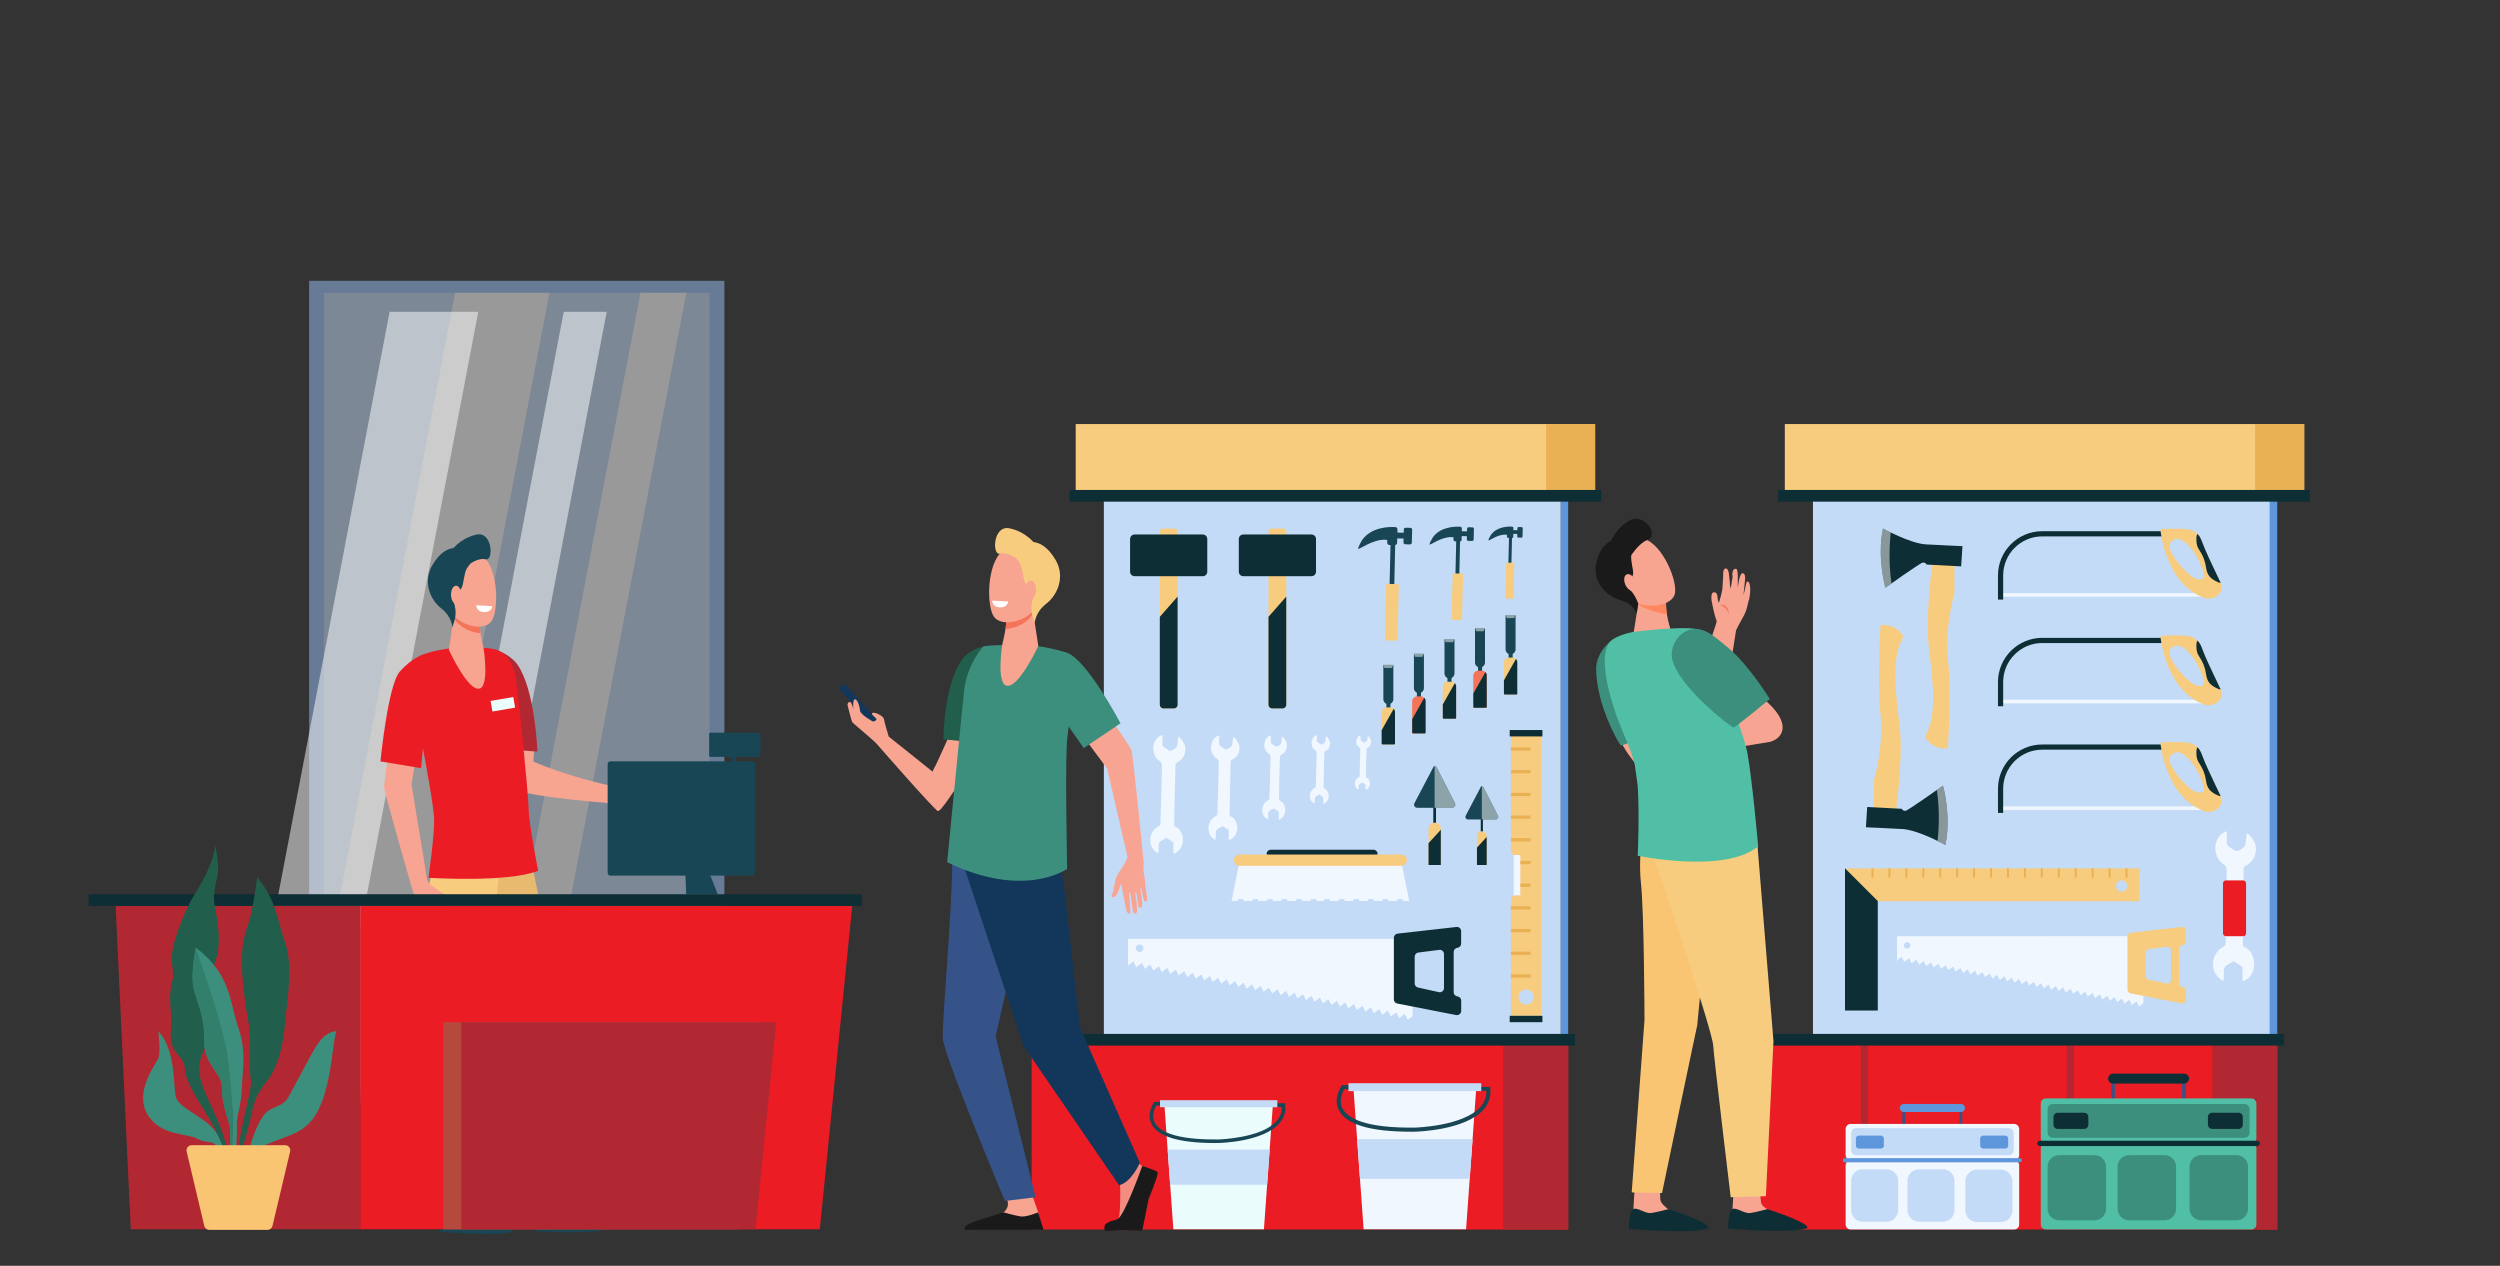 <?xml version="1.0" encoding="utf-8"?>
<!-- Generator: Adobe Illustrator 23.0.5, SVG Export Plug-In . SVG Version: 6.00 Build 0)  -->
<svg version="1.1" id="Layer_1" xmlns="http://www.w3.org/2000/svg" xmlns:xlink="http://www.w3.org/1999/xlink" x="0px" y="0px"
	 viewBox="0 0 3950 2000" style="enable-background:new 0 0 3950 2000;" xml:space="preserve">
<rect x="0" y="0" width="3950" height="2000" fill="#333333" stroke="none"/>
<style type="text/css">
	.st0{opacity:0.5;}
	.st1{fill:#9BC1F9;}
	.st2{fill:#C5DDF9;}
	.st3{fill:#FFFFFF;}
	.st4{fill:#F7A491;}
	.st5{fill:#184655;}
	.st6{fill:#E8BA70;}
	.st7{fill:#F7CC7F;}
	.st8{fill:#B22832;}
	.st9{fill:#EC1C24;}
	.st10{fill:#F47458;}
	.st11{fill:#F8A492;}
	.st12{fill:#3C8F7C;}
	.st13{fill:#0E2E35;}
	.st14{fill:#215E4B;}
	.st15{fill:#327F6B;}
	.st16{fill:#F9C573;}
	.st17{fill:#EAFCFC;}
	.st18{fill:#C4DBF7;}
	.st19{fill:#5D96DB;}
	.st20{fill:#EAB054;}
	.st21{fill:#F0F7FF;}
	.st22{opacity:0.5;fill:#FFFFFF;}
	.st23{fill:#B75742;}
	.st24{opacity:0.3;fill:#B22832;}
	.st25{fill:#355389;}
	.st26{fill:#50BFA5;}
	.st27{fill:#13375B;}
	.st28{fill:#F48C7F;}
	.st29{fill:#1A1A1A;}
	.st30{fill:#FE875E;}
</style>
<g>
	<g class="st0">
		<rect x="488.4" y="443.7" class="st1" width="656.1" height="1299"/>
		<rect x="511.6" y="462.6" class="st2" width="609.5" height="1259.7"/>
		<polygon class="st3" points="771.3,1722.3 843.7,1722.3 1084.4,462.6 1012,462.6 		"/>
		<polygon class="st3" points="868.2,462.6 719,462.6 511.6,1548.3 511.6,1722.3 627.5,1722.3 		"/>
	</g>
	<g class="st0">
		<polygon class="st3" points="664.7,1675.2 732.7,1675.2 958.6,492.6 890.7,492.6 		"/>
		<polygon class="st3" points="755.7,492.6 615.6,492.6 420.9,1511.8 420.9,1675.2 529.7,1675.2 		"/>
	</g>
	<g>
		<path class="st4" d="M802.4,1144.1l43,24.8l-2.7,34.3c46.2,20.4,105.4,34.4,105.4,34.4s6.3,1.7,14.6,3.2c7.6,1.4,18.3,3.3,22.5,4
			c6.8,1.2,12.8,0.8,17.9,0.3c5-0.5,13.7-1.3,17.3,0.1c2.3,0.9,8.5,3.1,11.9,4.2c3.3,1.2,7.3,2.4,9,3.2c1,0.5,3.6,0.7,5.4,0.7
			c2.7,0.1,4,3.5,1.9,5.3c-2,1.7-5.7,1.7-8,1.7c-6.5,0-16.2-3.8-16.1-2.8c0,1,13.4,12.5,14.8,13.9c1.4,1.4,16.9,14.9,19,18.5
			c2.1,3.6,0.3,5.5-2.1,4.9c-2-0.5-24.7-17.5-24.7-17.5s-2.9-2.2-2.7-0.2c0.1,1.9,20.7,17.4,23.4,20.3c2.6,2.9,3.1,6.1-0.6,6.3
			c-4.5,0.3-25.4-17.6-25.4-17.6s-2.7-2.2-3.1-0.8c-0.5,1.4,17.2,14.3,18.3,16.3s0.1,4.8-3.3,4.3c-4-0.5-22.6-16.7-22.6-16.7
			s-1.8-0.8-1.7,0.3c0.1,1.1,14.4,13.2,14.9,15.7c0.4,2.1-1.5,2.5-1.5,2.5c-3.8,1.8-16.1-11.9-23.6-16.4
			c-7.5-4.5-13.8-13.1-23.3-17.4c-5.8-2.6-16-4.4-25.3-5.6c-6.3-0.5-13.3-1.2-20.7-1.8h0l0,0c-67-6.3-155.6-16.8-151.7-38.9
			C784.4,1216.5,795.8,1167.6,802.4,1144.1z"/>
		<path class="st4" d="M854.1,1876.4c0,0-2,36.5-2,36.6c-0.7,4.6-3.7,16.1-3.7,20.3c0,15.8,68.7-13.4,53.3-20.5
			c-1.4-0.6-8.7-5.4-9.2-10.8c-0.7-8.3-2.5-25.1-2.5-25.1L854.1,1876.4z"/>
		<path class="st5" d="M901.5,1912.7c0,0-16.1,4.8-24.4,6.1c-8.3,1.2-19.2-9-25-6.2c-6.4,3-5.8,32.9-5.8,32.9s86.1,5.2,110.4-2.8
			C966.4,1939.4,934.5,1924,901.5,1912.7z"/>
		<path class="st4" d="M702.7,1879.9c0,0-2,36.5-2,36.6c-0.7,4.6-3.7,16.1-3.7,20.3c0,15.8,68.7-13.4,53.3-20.5
			c-1.4-0.6-10.9-9-11.3-14.4c-0.7-8.3-0.3-21.5-0.3-21.5L702.7,1879.9z"/>
		<path class="st5" d="M750.2,1916.2c0,0-16.1,4.8-24.4,6.1c-8.3,1.2-19.2-9-25-6.2c-6.4,3-6.7,30.3-6.7,30.3s92,6.8,113.7,0.4
			C817.5,1943.9,783.2,1927.5,750.2,1916.2z"/>
		<path class="st6" d="M811.6,1352.9l29,12.8l61.1,299.1l-2.5,224.3l-49,1.2c0,0-22.8-196.2-22.8-211.4c0-15.2-105.5-266-105.5-266
			L811.6,1352.9z"/>
		<path class="st7" d="M789.2,1369.4c0,0-21.4,230.5-21.4,269.3S750.5,1895,750.5,1895l-49.1-0.3c0,0-3.5-66.3-8.8-163.8
			c-0.8-15.3,1.1-46.1,0-61.9c-7.6-113.7-22.7-220.7-15.5-263.2c1.2-6.8,3.3-24.7,7.6-29.2C716.8,1342.5,789.2,1369.4,789.2,1369.4z
			"/>
		<path class="st8" d="M849.1,1187.5l-59.4-4.1c0,0-2.9-54.4-2.9-80.4c0-31.5-9.4-78-5.7-77.1c10.3,2.5,28,12.2,36.3,23.9
			C845.8,1090.5,849.1,1187.5,849.1,1187.5z"/>
		<path class="st9" d="M708.3,1024.7c0,0-33.9,4.8-42.8,11.5c-10,7.6-21.2,24.5-21.2,24.5s41.6,201.6,41.7,235.5
			c0.1,26.2-9,90.7-9,90.7s125.7,8.1,173.3-11.1c0,0-15-76.6-15-96.8s-18-203.1-22.1-215.9c-3.7-11.6-10.5-32.4-33.5-37.6
			C756.8,1020.4,708.3,1024.7,708.3,1024.7z"/>
		<path class="st4" d="M717.6,970.4l-8.4,56.3c0,0,30.6,67,48.9,61.2c15.3-4.9,5.9-64.2,5.9-64.2s-8.4-31.8-5.9-47.8
			C760.7,960,717.6,970.4,717.6,970.4z"/>
		<path class="st10" d="M758.2,975.9c2.5-15.9-40.6-5.5-40.6-5.5l-0.7,4.7c1.3,3.1,2.8,5.8,4.7,7.8c9.6,10.5,24.7,16.9,37.7,17.4
			C757.9,991.7,757.1,982.5,758.2,975.9z"/>
		<g>
			<path class="st4" d="M710.5,890.8c-1.2-0.5-9.8,64.1,6.4,81.9c16.2,17.8,47.8,23.6,59.1,9.6c12.5-15.5,11.9-84.9-13.3-103.1
				C737.6,860.8,710.5,890.8,710.5,890.8z"/>
			<path class="st5" d="M753.2,844.6c-19.5,4-32.1,16.2-36.7,21.3c-8.8,1.1-20.9,6-33.3,27c-15.3,25.7-4,54.3,13.8,68.2
				c17.8,14,17.6,30.2,17.6,30.2l2.8-8.4c2.1-6.3,2.9-13,2.2-19.7c-0.4-4-1.3-8.3-2.9-11.8c-4.3-9.3,9.2-15.6,13-23.3
				c2.9-6,3-19.7,7.6-29.6l5.5-7.6c0,0,12.6-10,24.9-7.2C780,886.6,778.2,839.4,753.2,844.6z"/>
			<path class="st4" d="M728.8,939.5c0.1,7.9-3.4,14.3-7.9,14.4c-4.5,0.1-8.2-6.2-8.3-14.1c-0.1-7.9,3.4-14.3,7.9-14.4
				C724.9,925.3,728.6,931.7,728.8,939.5z"/>
		</g>
		<path class="st11" d="M654.1,1413.3c-0.3-0.5-0.5-1.1-0.7-1.7c-5.7-19-46.4-160.7-46.6-168.2c-0.1-6.8,21-150.1,21-150.1l42.1,24
			l-19.7,122c0.8,6.2,19.6,119.4,19.6,119.4s2.9,20.9,5.4,33.1c2.1,2.3,4.1,4.5,5.8,6.3c4,3.6,8,6.3,11.6,8.4
			c4.5,2.7,12.8,9.3,14.3,11.3c1.8,2.4,5.3,7.4,7.3,10.5s4.6,6.5,5.5,8.3c0.5,1.1,2.6,2.8,4.1,4c2.2,1.8,1.1,5.4-1.7,5.6
			c-2.7,0.2-5.8-2.1-7.7-3.6c-5.4-4.1-11.1-13.3-11.7-12.4c-0.6,0.9,3.5,18.8,3.8,20.9s4.9,22.9,4.5,27.3c-0.4,4.3-3.2,4.8-4.8,2.8
			c-1.4-1.7-9.8-30-9.8-30s-1.1-3.6-2.2-1.9c-1.1,1.7,6.5,27.5,7,31.5c0.4,4.1-1.2,7-4.4,4.9c-3.9-2.5-10.4-30.5-10.4-30.5
			s-0.9-3.5-2.1-2.6c-1.3,0.9,5.6,22.7,5.2,25c-0.3,2.3-2.8,4.1-5.4,1.6c-3-2.9-8.5-28-8.5-28s-1-1.8-1.6-0.8
			c-0.6,1,3.9,20,2.8,22.4c-0.9,2-2.8,1.2-2.8,1.2c-4.2-0.9-6.1-20-9.6-28.4c-3.5-8.4-3.5-19.5-8.7-29.1
			C655.5,1415.7,654.6,1414.3,654.1,1413.3z"/>
		<path class="st9" d="M671.8,1033c0,0-19.8,4.7-40.3,28.3c-18.6,21.5-30.4,141.7-30.4,141.7l64.3,10.7l5.1-58.2l17.2-26.6
			L671.8,1033z"/>
	</g>
	<g>
		<path class="st4" d="M845.2,1883.7c-1.1-7.9,1.4-21.4,7.5-42.6c-12.2,0-22.4-5.4-34.9-5.2c-3.4,19.9-8.7,52.7-8.7,52.7l-0.6,25.9
			l86.7,0.7c0,0-0.7,0.4-26.3-15.8C867.2,1898,846.3,1891.3,845.2,1883.7z"/>
		<path class="st12" d="M808.2,1921.1h89.5c3.3-0.3,4.1-3,3-4.7c-2.4-3.4-19.8-11.7-31.6-17.2c-20.6,2.2-56.8-6.3-60-11.1
			C803.5,1904,806.4,1920.7,808.2,1921.1z"/>
	</g>
	<g>
		<path class="st4" d="M737.2,1883.7c-1.1-7.9-3-17.8-0.2-44c-12.2,0-23.8-2.3-36.2-2.1c0,20.5,0.4,51,0.4,51l-0.6,25.9l86.7,0.7
			c0,0-0.7,0.4-26.3-15.8C759.2,1898,738.3,1891.3,737.2,1883.7z"/>
		<path class="st12" d="M700.2,1921.1h89.5c3.3-0.3,4.1-3,3-4.7c-2.4-3.4-19.8-11.7-31.6-17.2c-20.6,2.2-56.8-6.3-60-11.1
			C695.5,1904,698.4,1920.7,700.2,1921.1z"/>
	</g>
	<polygon class="st5" points="1079.8,1306.7 1084.2,1412.9 1134,1412.9 1094.5,1312.4 	"/>
	<path class="st5" d="M964.4,1202.9h224.3c2.4,0,4.3,1.9,4.3,4.3v172c0,2.4-1.9,4.3-4.3,4.3H964.4c-2.4,0-4.3-1.9-4.3-4.3v-172
		C960.1,1204.9,962,1202.9,964.4,1202.9z"/>
	<path class="st5" d="M1122.5,1195.9h76.9c1.1,0,2-0.9,2-2v-34.3c0-1.1-0.9-2-2-2h-76.9c-1.1,0-2,0.9-2,2v34.3
		C1120.5,1195,1121.4,1195.9,1122.5,1195.9z"/>
	
		<rect x="1156.1" y="1184.3" transform="matrix(-1 -1.224647e-16 1.224647e-16 -1 2318.646 2392.349)" class="st5" width="6.5" height="23.8"/>
	<polygon class="st9" points="569.1,1942.2 1295.3,1942.2 1346.5,1431.4 569.1,1431.4 	"/>
	<polygon class="st8" points="206.6,1942.2 569.1,1942.2 569.1,1431.4 182.7,1431.4 	"/>
	
		<rect x="140.2" y="1412.9" transform="matrix(-1 -1.224647e-16 1.224647e-16 -1 1502.107 2844.267)" class="st13" width="1221.8" height="18.5"/>
	<g>
		<path class="st14" d="M375.7,1840.7h3.6c1.2-12.2,3.5-25.7,7.7-39.8c15.8-53.4,8.9-60.3,35.6-93.6
			c26.7-33.4,28.7-102.5,28.7-102.5s12.8-78.6,0-113.1c-12.8-34.6-13.8-69.2-45-105.7c0,0-5.9,48.9-13.3,71.2
			c-7.4,22.2-14.4,43.5-9,96.8c5.5,53.4,8.9,57.8,10.2,71.6s-0.7,72.2,2.2,81.8c3,9.6-17.3,76.3-18.8,105
			C377.2,1820.8,376.4,1830.6,375.7,1840.7z"/>
		<path class="st12" d="M387.1,1840.7c5.1-11.9,14.2-23.7,30.1-30.8c41.5-18.5,69.5-18.1,88.8-62.6c19.3-44.5,19.3-105.2,25.9-117.8
			c0,0-17.8-3-35.6,28.9c-17.8,31.9-29.9,55.6-40.1,74.1c-10.3,18.5-25.1,13.3-37.7,27.4c-10.6,11.8-20.3,39.3-24,53.2
			c-1.2,4.5-3,8.9-5.3,13c-2.1,3.7-4.6,8.2-6.1,11.4c-0.3,0.7-0.7,1.8-1,3.2H387.1z"/>
		<path class="st14" d="M270,1629.9c-3,38,21.2,35.1,22.2,59.3c1,24.2,32.6,65.2,47.3,94.4c7.6,15.2,10.4,38.3,11.4,57.1h11.8
			c-4.6-47.5-23.8-80.5-35.3-107c-14.8-34.1-17-49.7-4.4-76.3c12.6-26.7-5.9-95.6,12-126.3c17.9-30.7,8.7-79,4.6-97.5
			c-4.1-18.5,0.4-31.1,4.1-50.7c3.7-19.5-4.1-47.9-4.1-47.9c-0.7,24.2-19.1,57.3-32.4,78.6c-13.3,21.2-38.5,79.1-35.6,105.2
			c3,26.2,1.5,28.2,1.5,28.2C263.5,1582,272.9,1591.8,270,1629.9z"/>
		<path class="st12" d="M340.6,1809.7c1.5,4.5,6.4,16.1,10.8,30.9h7.2c-3.3-18.8-9-40.6-18.5-53.2c-19.3-25.2-57.8-36.1-62.3-54.4
			c-4.4-18.3,0.5-73.1-27.7-103.8c0,0,4,34.1,0,43.2s-37.6,51.6-17.8,87.2s64.2,31.1,78.1,39
			C324.3,1806.8,338.1,1802.3,340.6,1809.7z"/>
		<path class="st12" d="M322.8,1645.7c-0.5,36.6,28.2,50.4,27.7,70.7c-0.5,20.3,5.9,42,11.4,58.3c3.4,10.3,1.5,39.1,0.9,66h8
			c2-19.8,4.2-48.4,3.5-61.1c-1-17.3,6.9-31.1,7.9-61.3c1-30.1,7.4-57.3-5.9-95.4c-13.3-38-10.9-83.5-66.7-125.5
			c0,0-9.9,44.5-2.5,68.7C314.4,1590.3,323.3,1609.1,322.8,1645.7z"/>
		<path class="st15" d="M322.8,1645.7c-0.5,36.6,28.2,50.4,27.7,70.7c-0.5,20.3,5.9,42,11.4,58.3c3.4,10.3,1.5,39.1,0.9,66h3.3
			c0.4-5.6,0.9-9.2,0.9-9.2l1.6-68.2c0,0-3.3-53.4-9.2-96.8c-5.9-43.5-49.9-169-49.9-169s-9.9,44.5-2.5,68.7
			C314.4,1590.3,323.3,1609.1,322.8,1645.7z"/>
		<path class="st16" d="M379.4,1809.4H374h-71.2c-5.2,0-9.1,4.9-7.9,10l27.9,117.6c0.9,3.7,4.1,6.2,7.9,6.2H374h5.3h43.3
			c3.8,0,7-2.6,7.9-6.2l27.9-117.6c1.2-5.1-2.7-10-7.9-10H379.4z"/>
	</g>
	
		<rect x="776.2" y="1103.6" transform="matrix(0.986 -0.169 0.169 0.986 -176.724 150.472)" class="st17" width="36.4" height="17"/>
	<rect x="1630" y="1642.6" class="st9" width="847.8" height="300"/>
	<rect x="2375.1" y="1642.6" class="st8" width="102.6" height="300"/>
	<rect x="1744.1" y="682.5" class="st18" width="721.9" height="960"/>
	
		<rect x="2466.1" y="682.5" transform="matrix(-1 -1.224647e-16 1.224647e-16 -1 4943.81 2325.1)" class="st19" width="11.6" height="960"/>
	
		<rect x="1618.4" y="1633.5" transform="matrix(-1 -1.224647e-16 1.224647e-16 -1 4106.765 3285.564)" class="st13" width="869.9" height="18.5"/>
	<rect x="1699.6" y="670" class="st7" width="820.7" height="113.2"/>
	<rect x="2442.9" y="670" class="st20" width="77.4" height="113.2"/>
	<rect x="2750.3" y="1642.6" class="st9" width="847.8" height="300"/>
	<rect x="3495.5" y="1642.6" class="st8" width="102.6" height="300"/>
	<rect x="2864.5" y="682.5" class="st18" width="721.9" height="960"/>
	
		<rect x="3586.5" y="682.5" transform="matrix(-1 -1.224647e-16 1.224647e-16 -1 7184.527 2325.1)" class="st19" width="11.6" height="960"/>
	<rect x="2940" y="1642.6" class="st8" width="11.6" height="300"/>
	<rect x="3265.2" y="1642.6" class="st8" width="11.6" height="300"/>
	
		<rect x="2738.8" y="1633.5" transform="matrix(-1 -1.224647e-16 1.224647e-16 -1 6347.482 3285.564)" class="st13" width="869.9" height="18.5"/>
	<rect x="2820" y="670" class="st7" width="820.7" height="113.2"/>
	<rect x="3563.2" y="670" class="st20" width="77.4" height="113.2"/>
	
		<rect x="2809.3" y="774.2" transform="matrix(-1 -1.224647e-16 1.224647e-16 -1 6458.708 1566.823)" class="st13" width="840" height="18.5"/>
	
		<rect x="1690" y="774.2" transform="matrix(-1 -1.224647e-16 1.224647e-16 -1 4219.926 1566.823)" class="st13" width="840" height="18.5"/>
	<g>
		<path class="st7" d="M1855.9,1119.3h-18.7c-2.6,0-4.7-2.1-4.7-4.7V839.8c0-2.6,2.1-4.7,4.7-4.7h18.7c2.6,0,4.7,2.1,4.7,4.7v274.8
			C1860.6,1117.2,1858.5,1119.3,1855.9,1119.3z"/>
		<path class="st13" d="M1900.4,910.4h-107.8c-3.9,0-7.1-3.2-7.1-7.1v-51.7c0-3.9,3.2-7.1,7.1-7.1h107.8c3.9,0,7.1,3.2,7.1,7.1v51.7
			C1907.5,907.2,1904.4,910.4,1900.4,910.4z"/>
		<path class="st13" d="M1832.5,974.6v138.8c0,3.3,2.6,5.9,5.9,5.9h16.3c3.3,0,5.9-2.6,5.9-5.9V942.6L1832.5,974.6z"/>
	</g>
	<g>
		<path class="st7" d="M2027.6,1119.3h-18.7c-2.6,0-4.7-2.1-4.7-4.7V839.8c0-2.6,2.1-4.7,4.7-4.7h18.7c2.6,0,4.7,2.1,4.7,4.7v274.8
			C2032.3,1117.2,2030.2,1119.3,2027.6,1119.3z"/>
		<path class="st13" d="M2072.2,910.4h-107.8c-3.9,0-7.1-3.2-7.1-7.1v-51.7c0-3.9,3.2-7.1,7.1-7.1h107.8c3.9,0,7.1,3.2,7.1,7.1v51.7
			C2079.3,907.2,2076.1,910.4,2072.2,910.4z"/>
		<path class="st13" d="M2004.2,974.6v138.8c0,3.3,2.6,5.9,5.9,5.9h16.3c3.3,0,5.9-2.6,5.9-5.9V942.6L2004.2,974.6z"/>
	</g>
	<g>
		<path class="st21" d="M1857.7,1347.5c-0.8,0.5-1.7,0.9-2.6,1.2c-0.8,0.3-1.1,0-1.3-0.8c-0.1-0.3-0.1-0.7-0.1-1c0-1,0-2.1,0.1-3.1
			c0.1-3.7,0.2-7.3,0.2-11c0-0.8,0-1.7-0.8-2.3c-3.1-2-6.1-4.1-9.1-6.2c-0.6-0.4-1-0.5-1.6-0.2c-2.4,1.3-4.8,2.6-7.1,3.9
			c-0.9,0.5-1.7,1.2-2.5,1.9c-1.5,1.5-2.3,3.4-2.2,5.5c0.2,3.8-0.3,7.5-0.4,11.3c-0.1,1.5-0.5,1.7-1.8,0.9c-2.1-1.4-4-3-5.7-4.9
			c-1.9-2.1-3.4-4.5-4.2-7.2c-2.1-6.4-1.6-12.6,1.1-18.7c2.3-5,5.9-8.8,10.9-11.2c1.9-0.9,2.8-2.5,2.9-4.6c0.1-2.6,0.1-5.3,0.2-7.9
			c0.3-8.3,0.6-16.5,0.8-24.8c0.4-15.2,0.8-30.4,1.2-45.6c0.1-4.5,0.1-9,0.1-13.5c0-2.9-1.3-5.1-3.7-6.7c-3.5-2.3-6-5.4-7.7-9.2
			c-2.8-6.4-3.1-12.9-0.7-19.4c1.7-4.7,4.5-8.6,9-11c1.1-0.6,2.2-0.9,3.4-1.3c0.7-0.2,0.9,0.1,0.9,0.7c-0.1,2.3-0.4,4.6-0.4,6.8
			c-0.1,2.2-0.1,4.4,0,6.7c0.1,1.8,0.8,3.4,2.3,4.5c2.4,1.8,4.9,3.5,7.4,5.1c2,1.2,4.1,1.1,6-0.1c1.5-0.9,3-1.8,4.4-2.8
			c2.3-1.7,3.7-3.9,3.7-6.8c0-1.4,0.1-2.8,0.3-4.1c0.3-2.1,0.6-4.1,1-6.2c0-0.3,0.1-0.5,0.2-0.8c0.2-0.4,0.5-0.5,0.9-0.3
			c0.3,0.2,0.6,0.4,0.9,0.7c2,1.9,3.9,4,5.2,6.5c0.2,0.3,0.4,0.6,0.6,0.9c2.8,4.4,4,9.1,3.3,14.3c-1.2,8.3-5.6,14.4-13.1,18.1
			c-1.5,0.8-2.4,1.9-2.4,3.6c-0.1,3.1-0.1,6.1-0.2,9.2c-0.4,14.2-0.7,28.3-1.1,42.5c-0.2,10.2-0.4,20.4-0.6,30.5
			c-0.1,4-0.1,8.1-0.2,12.1c0,1.7,0.8,2.9,2.3,3.6c4.2,1.9,7,5.1,8.9,9.1c2.5,5.2,3.3,10.6,2.2,16.3
			C1867.1,1338.7,1863.9,1344.1,1857.7,1347.5z"/>
		<path class="st21" d="M1944.9,1326.1c-0.7,0.4-1.5,0.8-2.3,1c-0.7,0.3-1,0-1.1-0.7c-0.1-0.3-0.1-0.6-0.1-0.9c0-0.9,0-1.8,0-2.7
			c0.1-3.2,0.2-6.5,0.2-9.7c0-0.7,0-1.5-0.7-2c-2.7-1.8-5.4-3.6-8.1-5.4c-0.5-0.3-0.9-0.4-1.4-0.1c-2.1,1.2-4.2,2.3-6.3,3.5
			c-0.8,0.5-1.5,1.1-2.2,1.7c-1.3,1.3-2,3-1.9,4.8c0.1,3.3-0.2,6.6-0.4,10c-0.1,1.3-0.5,1.5-1.5,0.8c-1.8-1.2-3.5-2.6-5-4.3
			c-1.6-1.9-3-3.9-3.7-6.3c-1.8-5.6-1.4-11.1,1-16.5c2-4.4,5.2-7.8,9.6-9.9c1.7-0.8,2.5-2.2,2.5-4c0.1-2.3,0.1-4.7,0.2-7
			c0.2-7.3,0.5-14.6,0.7-21.9c0.4-13.4,0.7-26.9,1.1-40.3c0.1-4,0.1-8,0.1-11.9c0-2.6-1.1-4.5-3.3-5.9c-3.1-2-5.3-4.8-6.8-8.1
			c-2.5-5.6-2.8-11.4-0.6-17.2c1.5-4.1,4-7.6,7.9-9.8c0.9-0.5,2-0.8,3-1.1c0.6-0.2,0.8,0.1,0.8,0.7c-0.1,2-0.3,4-0.4,6
			c-0.1,2-0.1,3.9,0,5.9c0.1,1.6,0.7,3,2,3.9c2.1,1.6,4.3,3.1,6.6,4.5c1.7,1.1,3.6,1,5.3,0c1.3-0.8,2.7-1.6,3.9-2.5
			c2-1.5,3.2-3.4,3.3-6c0-1.2,0.1-2.4,0.2-3.6c0.2-1.8,0.6-3.6,0.9-5.5c0-0.2,0.1-0.5,0.2-0.7c0.1-0.4,0.4-0.5,0.8-0.3
			c0.3,0.2,0.6,0.4,0.8,0.6c1.8,1.7,3.4,3.6,4.6,5.8c0.2,0.3,0.3,0.5,0.5,0.8c2.5,3.9,3.5,8.1,2.9,12.6c-1.1,7.3-4.9,12.7-11.6,15.9
			c-1.4,0.7-2.1,1.7-2.1,3.2c-0.1,2.7-0.1,5.4-0.2,8.1c-0.3,12.5-0.7,25-0.9,37.5c-0.2,9-0.3,18-0.5,26.9c-0.1,3.6-0.1,7.1-0.2,10.7
			c0,1.5,0.7,2.6,2,3.2c3.7,1.6,6.2,4.5,7.9,8.1c2.2,4.6,2.9,9.4,1.9,14.4C1953.2,1318.3,1950.3,1323.1,1944.9,1326.1z"/>
		<path class="st21" d="M2023.1,1294.2c-0.6,0.3-1.2,0.6-1.8,0.8c-0.5,0.2-0.8,0-0.9-0.6c0-0.2-0.1-0.5-0.1-0.7c0-0.7,0-1.5,0-2.2
			c0.1-2.6,0.1-5.2,0.2-7.8c0-0.6,0-1.2-0.6-1.6c-2.2-1.5-4.3-2.9-6.5-4.4c-0.4-0.3-0.7-0.3-1.2-0.1c-1.7,0.9-3.4,1.8-5.1,2.8
			c-0.6,0.4-1.2,0.9-1.8,1.4c-1.1,1.1-1.6,2.4-1.6,3.9c0.1,2.7-0.2,5.3-0.3,8c-0.1,1.1-0.4,1.2-1.2,0.6c-1.5-1-2.9-2.1-4-3.5
			c-1.3-1.5-2.4-3.2-3-5.1c-1.5-4.5-1.2-9,0.8-13.3c1.6-3.6,4.2-6.3,7.7-8c1.4-0.7,2-1.8,2-3.2c0.1-1.9,0.1-3.8,0.1-5.6
			c0.2-5.9,0.4-11.7,0.6-17.6c0.3-10.8,0.6-21.6,0.9-32.5c0.1-3.2,0.1-6.4,0.1-9.6c0-2.1-0.9-3.6-2.7-4.8c-2.5-1.6-4.3-3.8-5.5-6.5
			c-2-4.5-2.2-9.2-0.5-13.8c1.2-3.3,3.2-6.1,6.4-7.9c0.7-0.4,1.6-0.7,2.4-0.9c0.5-0.1,0.7,0.1,0.6,0.5c-0.1,1.6-0.3,3.2-0.3,4.9
			c-0.1,1.6,0,3.2,0,4.7c0,1.3,0.6,2.4,1.6,3.2c1.7,1.3,3.5,2.5,5.3,3.6c1.4,0.9,2.9,0.8,4.3,0c1.1-0.6,2.1-1.3,3.1-2
			c1.6-1.2,2.6-2.8,2.6-4.9c0-1,0.1-2,0.2-2.9c0.2-1.5,0.5-2.9,0.7-4.4c0-0.2,0.1-0.4,0.1-0.5c0.1-0.3,0.4-0.4,0.6-0.2
			c0.2,0.1,0.5,0.3,0.6,0.5c1.4,1.4,2.8,2.9,3.7,4.6c0.1,0.2,0.3,0.4,0.4,0.7c2,3.1,2.9,6.5,2.3,10.2c-0.9,5.9-4,10.2-9.3,12.9
			c-1.1,0.5-1.7,1.4-1.7,2.6c-0.1,2.2-0.1,4.3-0.2,6.5c-0.3,10.1-0.5,20.1-0.8,30.2c-0.2,7.2-0.3,14.5-0.4,21.7
			c-0.1,2.9-0.1,5.8-0.1,8.6c0,1.2,0.5,2.1,1.6,2.6c3,1.3,5,3.6,6.3,6.5c1.8,3.7,2.3,7.6,1.6,11.6
			C2029.7,1287.9,2027.5,1291.8,2023.1,1294.2z"/>
		<path class="st21" d="M2092.9,1269.2c-0.5,0.3-1,0.5-1.5,0.7c-0.4,0.2-0.7,0-0.7-0.5c0-0.2,0-0.4,0-0.6c0-0.6,0-1.2,0-1.8
			c0-2.1,0.1-4.2,0.1-6.4c0-0.5,0-1-0.5-1.3c-1.8-1.2-3.5-2.4-5.3-3.6c-0.3-0.2-0.6-0.3-0.9-0.1c-1.4,0.8-2.8,1.5-4.1,2.3
			c-0.5,0.3-1,0.7-1.4,1.1c-0.9,0.9-1.3,1.9-1.3,3.2c0.1,2.2-0.1,4.3-0.3,6.5c0,0.9-0.3,1-1,0.5c-1.2-0.8-2.3-1.7-3.3-2.8
			c-1.1-1.2-1.9-2.6-2.4-4.1c-1.2-3.7-0.9-7.3,0.6-10.8c1.3-2.9,3.4-5.1,6.3-6.5c1.1-0.5,1.6-1.4,1.7-2.6c0.1-1.5,0.1-3.1,0.1-4.6
			c0.1-4.8,0.3-9.5,0.5-14.3c0.2-8.8,0.5-17.6,0.7-26.4c0.1-2.6,0-5.2,0.1-7.8c0-1.7-0.8-3-2.2-3.9c-2-1.3-3.5-3.1-4.5-5.3
			c-1.6-3.7-1.8-7.5-0.4-11.2c1-2.7,2.6-5,5.2-6.4c0.6-0.3,1.3-0.5,2-0.8c0.4-0.1,0.5,0,0.5,0.4c-0.1,1.3-0.2,2.6-0.3,4
			c0,1.3,0,2.6,0,3.9c0,1,0.5,2,1.3,2.6c1.4,1,2.8,2,4.3,3c1.1,0.7,2.3,0.7,3.5,0c0.9-0.5,1.7-1,2.5-1.6c1.3-1,2.1-2.2,2.1-3.9
			c0-0.8,0.1-1.6,0.2-2.4c0.2-1.2,0.4-2.4,0.6-3.6c0-0.1,0.1-0.3,0.1-0.4c0.1-0.2,0.3-0.3,0.5-0.2c0.2,0.1,0.4,0.3,0.5,0.4
			c1.2,1.1,2.2,2.3,3,3.8c0.1,0.2,0.2,0.4,0.3,0.5c1.6,2.5,2.3,5.3,1.9,8.3c-0.7,4.8-3.2,8.3-7.6,10.5c-0.9,0.4-1.4,1.1-1.4,2.1
			c0,1.8-0.1,3.5-0.1,5.3c-0.2,8.2-0.4,16.4-0.6,24.6c-0.1,5.9-0.2,11.8-0.3,17.7c0,2.3-0.1,4.7-0.1,7c0,1,0.4,1.7,1.3,2.1
			c2.4,1.1,4,2.9,5.2,5.3c1.4,3,1.9,6.1,1.3,9.4C2098.4,1264.1,2096.5,1267.2,2092.9,1269.2z"/>
		<path class="st21" d="M2159.2,1247.2c-0.4,0.2-0.8,0.4-1.2,0.5c-0.4,0.1-0.5,0-0.6-0.4c0-0.2,0-0.3,0-0.5c0-0.5,0-0.9,0-1.4
			c0-1.7,0.1-3.4,0.1-5c0-0.4,0-0.8-0.4-1c-1.4-0.9-2.8-1.9-4.2-2.8c-0.3-0.2-0.5-0.2-0.7-0.1c-1.1,0.6-2.2,1.2-3.3,1.8
			c-0.4,0.2-0.8,0.6-1.1,0.9c-0.7,0.7-1.1,1.5-1,2.5c0.1,1.7-0.1,3.4-0.2,5.2c0,0.7-0.2,0.8-0.8,0.4c-1-0.6-1.8-1.4-2.6-2.2
			c-0.9-1-1.5-2.1-1.9-3.3c-1-2.9-0.7-5.8,0.5-8.6c1-2.3,2.7-4,5-5.2c0.9-0.4,1.3-1.1,1.3-2.1c0-1.2,0.1-2.4,0.1-3.6
			c0.1-3.8,0.3-7.6,0.4-11.4c0.2-7,0.4-14,0.6-20.9c0-2.1,0-4.1,0-6.2c0-1.3-0.6-2.3-1.7-3.1c-1.6-1-2.8-2.5-3.5-4.2
			c-1.3-2.9-1.4-5.9-0.3-8.9c0.8-2.1,2.1-3.9,4.1-5.1c0.5-0.3,1-0.4,1.6-0.6c0.3-0.1,0.4,0,0.4,0.3c-0.1,1-0.2,2.1-0.2,3.1
			c0,1,0,2,0,3.1c0,0.8,0.4,1.6,1,2c1.1,0.8,2.2,1.6,3.4,2.3c0.9,0.6,1.9,0.5,2.8,0c0.7-0.4,1.4-0.8,2-1.3c1-0.8,1.7-1.8,1.7-3.1
			c0-0.6,0-1.3,0.1-1.9c0.1-0.9,0.3-1.9,0.5-2.8c0-0.1,0.1-0.2,0.1-0.3c0.1-0.2,0.2-0.3,0.4-0.1c0.1,0.1,0.3,0.2,0.4,0.3
			c0.9,0.9,1.8,1.8,2.4,3c0.1,0.1,0.2,0.3,0.3,0.4c1.3,2,1.8,4.2,1.5,6.6c-0.6,3.8-2.6,6.6-6,8.3c-0.7,0.3-1.1,0.9-1.1,1.7
			c0,1.4-0.1,2.8-0.1,4.2c-0.2,6.5-0.3,13-0.5,19.5c-0.1,4.7-0.2,9.3-0.3,14c0,1.9-0.1,3.7-0.1,5.6c0,0.8,0.4,1.3,1.1,1.6
			c1.9,0.9,3.2,2.3,4.1,4.2c1.1,2.4,1.5,4.9,1,7.5C2163.5,1243.2,2162.1,1245.7,2159.2,1247.2z"/>
	</g>
	<path class="st21" d="M3548.1,1548.5c-1,0.6-2.1,1.1-3.3,1.5c-1,0.4-1.4,0-1.6-1c-0.1-0.4-0.1-0.9-0.1-1.3c0-1.3,0-2.6,0-3.9
		c0-4.6,0.1-9.3,0.1-13.9c0-1.1,0-2.2-1.1-2.9c-3.9-2.5-7.8-5.1-11.7-7.7c-0.7-0.5-1.3-0.6-2-0.2c-3,1.7-6,3.3-8.9,5.1
		c-1.1,0.7-2.2,1.5-3.1,2.5c-1.9,1.9-2.9,4.3-2.7,7c0.3,4.8-0.2,9.5-0.4,14.3c-0.1,1.9-0.6,2.2-2.2,1.1c-2.7-1.7-5.1-3.7-7.3-6.1
		c-2.4-2.7-4.3-5.6-5.5-9c-2.7-8-2.3-15.9,1.1-23.7c2.8-6.4,7.3-11.2,13.6-14.4c2.4-1.2,3.5-3.2,3.6-5.8c0.1-3.3,0.1-6.7,0.1-10
		c0.2-10.4,0.5-20.9,0.6-31.3c0.3-19.2,0.6-38.5,0.8-57.7c0.1-5.7,0-11.4-0.1-17.1c0-3.7-1.7-6.5-4.8-8.4c-4.4-2.8-7.7-6.7-9.9-11.5
		c-3.7-8-4.2-16.3-1.2-24.6c2.1-5.9,5.6-10.9,11.2-14.1c1.3-0.7,2.8-1.2,4.3-1.7c0.8-0.3,1.2,0.1,1.1,0.9c-0.1,2.9-0.4,5.8-0.5,8.7
		c-0.1,2.8,0,5.6,0.1,8.4c0.1,2.3,1.1,4.3,2.9,5.6c3.1,2.2,6.2,4.4,9.5,6.4c2.5,1.5,5.1,1.4,7.6-0.2c1.9-1.1,3.8-2.3,5.5-3.6
		c2.9-2.1,4.6-5,4.6-8.7c0-1.7,0.1-3.5,0.3-5.2c0.3-2.6,0.8-5.2,1.2-7.8c0-0.3,0.1-0.7,0.3-1c0.2-0.5,0.6-0.7,1.1-0.4
		c0.4,0.2,0.8,0.5,1.2,0.9c2.6,2.4,5,5,6.7,8.2c0.2,0.4,0.5,0.8,0.7,1.2c3.6,5.5,5.2,11.5,4.3,18c-1.4,10.5-6.8,18.2-16.3,23
		c-1.9,1-3,2.5-3,4.6c-0.1,3.9-0.1,7.7-0.1,11.6c-0.2,17.9-0.5,35.8-0.7,53.7c-0.1,12.9-0.2,25.7-0.3,38.6c0,5.1-0.1,10.2-0.1,15.4
		c0,2.1,1,3.7,3,4.5c5.3,2.3,8.9,6.3,11.4,11.4c3.2,6.5,4.3,13.4,3,20.6C3559.8,1537.1,3555.8,1544.1,3548.1,1548.5z"/>
	<g>
		<path class="st5" d="M2195.5,926l1.5-64.9l-1.7,0c-2,0-3.5-1.7-3.5-3.6l0.1-4.3l-3.5-0.4c-19.5-0.7-40.5,15.4-42.2,14.4
			c-1.7-0.9,5.5-13.3,5.5-13.3c14.6-21.4,43.1-21.7,53-21.1c1.9,0.1,3.4,1.7,3.3,3.6l-0.1,5.1l10,0.2l0.1-5.1c0-1.6,1.4-2.9,3-2.8
			l7.4,0.2c1.6,0,2.9,1.4,2.8,3l-0.5,20.4c0,1.6-1.4,2.9-3,2.8l-7.4-0.2c-1.6,0-2.9-1.4-2.8-3l0.1-6.1l-10-0.2l-0.2,7
			c0,1.7-1.3,3.2-3,3.4l-1.5,64.9L2195.5,926z"/>
		<path class="st7" d="M2208.1,1010.2l2-85.1c0-1.2-0.9-2.1-2.1-2.2l-15.7-0.4c-1.2,0-2.1,0.9-2.2,2.1l-2,85.1
			c0,1.2,0.9,2.1,2.1,2.2l15.7,0.4C2207.1,1012.3,2208.1,1011.4,2208.1,1010.2z"/>
	</g>
	<g>
		<path class="st5" d="M2299.6,908.8l1.2-53.4l-1.4,0c-1.6,0-2.9-1.4-2.9-3l0.1-3.5l-2.9-0.3c-16-0.6-33.3,12.6-34.8,11.9
			c-1.4-0.8,4.6-10.9,4.6-10.9c12-17.6,35.5-17.8,43.6-17.4c1.6,0.1,2.8,1.4,2.7,3l-0.1,4.2l8.2,0.2l0.1-4.2c0-1.3,1.1-2.4,2.4-2.3
			l6.1,0.1c1.3,0,2.4,1.1,2.3,2.4l-0.4,16.8c0,1.3-1.1,2.4-2.4,2.3l-6.1-0.1c-1.3,0-2.4-1.1-2.3-2.4l0.1-5l-8.2-0.2l-0.1,5.8
			c0,1.4-1.1,2.6-2.5,2.8l-1.2,53.4L2299.6,908.8z"/>
		<path class="st7" d="M2310,977.7l1.6-69.2c0-1.2-0.9-2.1-2.1-2.2l-12.2-0.3c-1.2,0-2.1,0.9-2.2,2.1l-1.6,69.2
			c0,1.2,0.9,2.1,2.1,2.2l12.2,0.3C2309,979.7,2309.9,978.8,2310,977.7z"/>
	</g>
	<g>
		<path class="st5" d="M2383.2,891.2l1-41.3l-1.1,0c-1.3,0-2.2-1.1-2.2-2.3l0.1-2.7l-2.2-0.2c-12.4-0.5-25.8,9.8-26.9,9.2
			c-1.1-0.6,3.5-8.4,3.5-8.4c9.3-13.6,27.5-13.8,33.7-13.4c1.2,0.1,2.2,1.1,2.1,2.3l-0.1,3.2l6.3,0.1l0.1-3.2c0-1,0.9-1.8,1.9-1.8
			l4.7,0.1c1,0,1.8,0.9,1.8,1.9l-0.3,13c0,1-0.9,1.8-1.9,1.8l-4.7-0.1c-1,0-1.8-0.9-1.8-1.9l0.1-3.9l-6.3-0.1l-0.1,4.5
			c0,1.1-0.8,2-1.9,2.2l-1,41.3L2383.2,891.2z"/>
		<path class="st7" d="M2391.3,944l1.2-52.6c0-1.2-0.9-2.1-2.1-2.2l-8.5-0.2c-1.2,0-2.1,0.9-2.2,2.1l-1.2,52.6
			c0,1.2,0.9,2.1,2.1,2.2l8.5,0.2C2390.3,946.1,2391.2,945.2,2391.3,944z"/>
	</g>
	<g>
		<g>
			<g>
				<path class="st5" d="M2193.6,1112.6L2193.6,1112.6c-4.4,0-7.9-3.5-7.9-7.9v-54.2h15.8v54.2
					C2201.5,1109,2197.9,1112.6,2193.6,1112.6z"/>
				<polygon class="st22" points="2199.2,1055.4 2201.5,1050.5 2185.7,1050.5 2187.5,1055.4 				"/>
			</g>
			<rect x="2190.5" y="1107.9" class="st5" width="6.4" height="18"/>
			<path class="st7" d="M2204.1,1176.2v-50.8c0-4.2-3.4-7.7-7.7-7.7h-5.8c-4.2,0-7.7,3.4-7.7,7.7v50.8L2204.1,1176.2z"/>
			<path class="st13" d="M2183,1153.7v21.2c0,0.7,0.6,1.3,1.3,1.3l18.5,0c0.7,0,1.3-0.6,1.3-1.3v-49.8c0-2-0.8-3.8-2.1-5.1
				L2183,1153.7z"/>
		</g>
		<g>
			<g>
				<path class="st5" d="M2241.9,1095.1L2241.9,1095.1c-4.4,0-7.9-3.5-7.9-7.9v-54.2h15.8v54.2
					C2249.7,1091.6,2246.2,1095.1,2241.9,1095.1z"/>
				<polygon class="st22" points="2247.4,1037.9 2249.7,1033.1 2234,1033.1 2235.8,1037.9 				"/>
			</g>
			<rect x="2238.7" y="1090.4" class="st5" width="6.4" height="18"/>
			<path class="st10" d="M2252.4,1158.8V1108c0-4.2-3.4-7.7-7.7-7.7l-5.8,0c-4.2,0-7.7,3.4-7.7,7.7l0,50.8L2252.4,1158.8z"/>
			<path class="st13" d="M2231.3,1136.3v21.2c0,0.7,0.6,1.3,1.3,1.3l18.5,0c0.7,0,1.3-0.6,1.3-1.3v-49.8c0-2-0.8-3.8-2.1-5.1
				L2231.3,1136.3z"/>
		</g>
		<g>
			<g>
				<path class="st5" d="M2290.2,1071.9L2290.2,1071.9c-4.4,0-7.9-3.5-7.9-7.9v-54.2h15.8v54.2
					C2298,1068.4,2294.5,1071.9,2290.2,1071.9z"/>
				<polygon class="st22" points="2295.7,1014.7 2298,1009.8 2282.3,1009.8 2284.1,1014.7 				"/>
			</g>
			<rect x="2287" y="1067.2" class="st5" width="6.4" height="18"/>
			<path class="st7" d="M2300.7,1135.6v-50.8c0-4.2-3.4-7.7-7.7-7.7h-5.8c-4.2,0-7.7,3.4-7.7,7.7l0,50.8L2300.7,1135.6z"/>
			<path class="st13" d="M2279.6,1113.1l0,21.2c0,0.7,0.6,1.3,1.3,1.3l18.5,0c0.7,0,1.3-0.6,1.3-1.3v-49.8c0-2-0.8-3.8-2.1-5.1
				L2279.6,1113.1z"/>
		</g>
		<g>
			<g>
				<path class="st5" d="M2338.4,1054.6L2338.4,1054.6c-4.4,0-7.9-3.5-7.9-7.9v-54.2h15.8v54.2
					C2346.3,1051,2342.8,1054.6,2338.4,1054.6z"/>
				<polygon class="st22" points="2344,997.4 2346.3,992.5 2330.6,992.5 2332.4,997.4 				"/>
			</g>
			<rect x="2335.3" y="1049.9" class="st5" width="6.4" height="18"/>
			<path class="st10" d="M2349,1118.2v-50.8c0-4.2-3.4-7.7-7.7-7.7h-5.8c-4.2,0-7.7,3.4-7.7,7.7l0,50.8L2349,1118.2z"/>
			<path class="st13" d="M2327.9,1095.7l0,21.2c0,0.7,0.6,1.3,1.3,1.3l18.5,0c0.7,0,1.3-0.6,1.3-1.3v-49.8c0-2-0.8-3.8-2.1-5.1
				L2327.9,1095.7z"/>
		</g>
		<g>
			<g>
				<path class="st5" d="M2386.7,1033.8L2386.7,1033.8c-4.4,0-7.9-3.5-7.9-7.9v-54.2h15.8v54.2
					C2394.6,1030.2,2391.1,1033.8,2386.7,1033.8z"/>
				<polygon class="st22" points="2392.3,976.6 2394.6,971.7 2378.9,971.7 2380.7,976.6 				"/>
			</g>
			<rect x="2383.6" y="1029.1" class="st5" width="6.4" height="18"/>
			<path class="st7" d="M2397.3,1097.4v-50.8c0-4.2-3.4-7.7-7.7-7.7l-5.8,0c-4.2,0-7.7,3.4-7.7,7.7v50.8L2397.3,1097.4z"/>
			<path class="st13" d="M2376.2,1074.9v21.2c0,0.7,0.6,1.3,1.3,1.3l18.5,0c0.7,0,1.3-0.6,1.3-1.3v-49.8c0-2-0.8-3.8-2.1-5.1
				L2376.2,1074.9z"/>
		</g>
	</g>
	<g>
		<path class="st21" d="M1782.4,1481.4l-0.1,44.2l8.4-6.7l4.7,9.3l0.1,0l8.6-6.8l4.8,9.4l8.6-6.8l4.8,9.4l8.6-6.8l4.8,9.4l8.6-6.8
			l4.8,9.4l8.6-6.8l4.8,9.4l8.6-6.8l4.8,9.4l8.6-6.8l4.8,9.4l8.6-6.8l4.8,9.4l8.6-6.8l4.8,9.4l8.6-6.8l4.8,9.4l8.6-6.8l4.8,9.4
			l8.6-6.8l4.8,9.4l8.6-6.8l4.8,9.4l8.6-6.8l4.8,9.4l8.6-6.8l4.8,9.4l8.6-6.8l4.8,9.4l8.6-6.8l4.8,9.4l8.6-6.8l4.8,9.4l8.6-6.8
			l4.8,9.4l8.6-6.8l4.8,9.4l8.6-6.8l4.8,9.4l8.6-6.8l4.8,9.4l8.6-6.8l4.8,9.4l8.6-6.8l4.8,9.4l8.6-6.8l4.8,9.4l8.6-6.8l4.8,9.4
			l8.6-6.8l4.8,9.4l8.6-6.8l4.8,9.4l8.6-6.8l4.8,9.4l8.6-6.8l4.8,9.4l8.6-6.8l4.8,9.4l8.6-6.8l4.8,9.4l7.7-6.1v-121.9H1782.4z
			 M1800.6,1504.2c-3.3,0-6-2.7-6-6s2.7-6,6-6s6,2.7,6,6S1804,1504.2,1800.6,1504.2z"/>
		<path class="st13" d="M2308.6,1490.9v-19.7c0-4-3.5-7.1-7.4-6.6l-93,10.5c-3.4,0.4-5.9,3.2-5.9,6.6v97.3c0,3.2,2.3,6,5.4,6.6
			l93,18.2c4.1,0.8,8-2.4,8-6.6V1581c0-3.1-2.1-5.8-5.1-6.5l-1.7-0.4c-3-0.7-5.1-3.4-5.1-6.5v-63.4c0-3.4,2.6-6.3,6-6.7l0,0
			C2306,1497.2,2308.6,1494.3,2308.6,1490.9z M2273.5,1567.6l-33-7.3c-3.1-0.7-5.3-3.4-5.3-6.5v-42.2c0-3.4,2.5-6.2,5.8-6.6l33-4.2
			c4-0.5,7.5,2.6,7.5,6.6v53.7C2281.6,1565.3,2277.6,1568.5,2273.5,1567.6z"/>
	</g>
	<g>
		<path class="st21" d="M2997.4,1479.2l-0.1,38.3l7.3-5.8l4.1,8.1l0.1,0l7.5-5.9l4.1,8.1l7.5-5.9l4.1,8.1l7.5-5.9l4.1,8.1l7.5-5.9
			l4.1,8.1l7.5-5.9l4.1,8.1l7.5-5.9l4.1,8.1l7.5-5.9l4.1,8.1l7.5-5.9l4.1,8.1l7.5-5.9l4.1,8.1l7.5-5.9l4.1,8.1l7.5-5.9l4.1,8.1
			l7.5-5.9l4.1,8.1l7.5-5.9l4.1,8.1l7.5-5.9l4.1,8.1l7.5-5.9l4.1,8.1l7.5-5.9l4.1,8.1l7.5-5.9l4.1,8.1l7.5-5.9l4.1,8.1l7.5-5.9
			l4.1,8.1l7.5-5.9l4.1,8.1l7.5-5.9l4.1,8.1l7.5-5.9l4.1,8.1l7.5-5.9l4.1,8.1l7.5-5.9l4.1,8.1l7.5-5.9l4.1,8.1l7.5-5.9l4.1,8.1
			l7.5-5.9l4.1,8.1l7.5-5.9l4.1,8.1l7.5-5.9l4.1,8.1l7.5-5.9l4.1,8.1l7.5-5.9l4.1,8.1l7.5-5.9l4.1,8.1l6.7-5.3v-105.7H2997.4z
			 M3013.2,1499c-2.9,0-5.2-2.3-5.2-5.2s2.3-5.2,5.2-5.2s5.2,2.3,5.2,5.2S3016.1,1499,3013.2,1499z"/>
		<path class="st7" d="M3453.5,1487.5v-17.1c0-3.5-3-6.2-6.4-5.8l-80.6,9.1c-2.9,0.3-5.1,2.8-5.1,5.8v84.3c0,2.8,2,5.2,4.7,5.7
			l80.6,15.8c3.6,0.7,6.9-2,6.9-5.7v-14c0-2.7-1.8-5-4.5-5.6l-1.5-0.4c-2.6-0.6-4.5-3-4.5-5.6v-54.9c0-3,2.2-5.5,5.2-5.8l0,0
			C3451.3,1493,3453.5,1490.5,3453.5,1487.5z M3423.1,1554l-28.6-6.3c-2.7-0.6-4.6-2.9-4.6-5.7v-36.6c0-2.9,2.2-5.4,5.1-5.8
			l28.6-3.6c3.5-0.4,6.5,2.3,6.5,5.8v46.5C3430.1,1552,3426.7,1554.8,3423.1,1554z"/>
	</g>
	<g>
		<g>
			
				<rect x="2368.6" y="1372.5" transform="matrix(6.123234e-17 -1 1 6.123234e-17 1019.226 3783.652)" class="st21" width="65.6" height="19.4"/>
			<path class="st7" d="M2393.5,1351h8.6v63.8h-8.6c-3.5,0-6.3,2.8-6.3,6.3V1605h47.8v-443.8h-47.8v183.6
				C2387.2,1348.2,2390,1351,2393.5,1351z M2423.1,1574.6c0.5,7.2-5.5,13.2-12.7,12.7c-5.9-0.4-10.8-5.2-11.2-11.2
				c-0.5-7.2,5.5-13.2,12.7-12.7C2417.9,1563.8,2422.7,1568.6,2423.1,1574.6z"/>
			
				<rect x="2400.2" y="1526.5" transform="matrix(6.123234e-17 -1 1 6.123234e-17 860.663 3944.864)" class="st20" width="5.2" height="31.2"/>
			
				<rect x="2400.2" y="1490.6" transform="matrix(6.123234e-17 -1 1 6.123234e-17 896.524 3909.002)" class="st20" width="5.2" height="31.2"/>
			
				<rect x="2400.2" y="1454.8" transform="matrix(6.123234e-17 -1 1 6.123234e-17 932.384 3873.142)" class="st20" width="5.2" height="31.2"/>
			
				<rect x="2400.2" y="1418.9" transform="matrix(6.123234e-17 -1 1 6.123234e-17 968.245 3837.282)" class="st20" width="5.2" height="31.2"/>
			
				<rect x="2407.6" y="1390.5" transform="matrix(6.123234e-17 -1 1 6.123234e-17 1011.584 3808.898)" class="st20" width="5.2" height="16.2"/>
			
				<rect x="2407.6" y="1354.7" transform="matrix(6.123234e-17 -1 1 6.123234e-17 1047.444 3773.038)" class="st20" width="5.2" height="16.2"/>
			
				<rect x="2400.2" y="1311.3" transform="matrix(6.123234e-17 -1 1 6.123234e-17 1075.827 3729.7)" class="st20" width="5.2" height="31.2"/>
			
				<rect x="2400.2" y="1275.5" transform="matrix(6.123234e-17 -1 1 6.123234e-17 1111.688 3693.838)" class="st20" width="5.2" height="31.2"/>
			
				<rect x="2400.2" y="1239.6" transform="matrix(6.123234e-17 -1 1 6.123234e-17 1147.548 3657.978)" class="st20" width="5.2" height="31.2"/>
			
				<rect x="2400.2" y="1203.8" transform="matrix(6.123234e-17 -1 1 6.123234e-17 1183.409 3622.118)" class="st20" width="5.2" height="31.2"/>
			
				<rect x="2400.2" y="1167.9" transform="matrix(6.123234e-17 -1 1 6.123234e-17 1219.269 3586.257)" class="st20" width="5.2" height="31.2"/>
		</g>
		
			<rect x="2406.1" y="1584.2" transform="matrix(6.123234e-17 -1 1 6.123234e-17 801.112 4021.162)" class="st13" width="10.1" height="51.7"/>
		
			<rect x="2406.1" y="1132.7" transform="matrix(6.123234e-17 -1 1 6.123234e-17 1252.629 3569.644)" class="st13" width="10.1" height="51.7"/>
	</g>
	<g>
		<path class="st13" d="M2170.1,1342.6h-162.4c-3.5,0-6.4,2.8-6.4,6.4l0,0c0,3.5,2.8,6.4,6.4,6.4h162.4c3.5,0,6.4-2.8,6.4-6.4l0,0
			C2176.5,1345.4,2173.6,1342.6,2170.1,1342.6z"/>
		<polygon class="st21" points="2226.5,1423.5 2213.8,1360.6 2086.1,1360.6 1958.5,1360.6 1945.8,1423.5 1955.9,1423.5 
			1955.9,1420.6 1964.8,1420.6 1964.8,1423.5 1979,1423.5 1979,1420.6 1987.8,1420.6 1987.8,1423.5 2002,1423.5 2002,1420.6 
			2010.8,1420.6 2010.8,1423.5 2025,1423.5 2025,1420.6 2033.8,1420.6 2033.8,1423.5 2048,1423.5 2048,1420.6 2056.9,1420.6 
			2056.9,1423.5 2071,1423.5 2071,1420.6 2079.9,1420.6 2079.9,1423.5 2086.1,1423.5 2092.4,1423.5 2092.4,1420.6 2101.2,1420.6 
			2101.2,1423.5 2115.4,1423.5 2115.4,1420.6 2124.3,1420.6 2124.3,1423.5 2138.4,1423.5 2138.4,1420.6 2147.3,1420.6 
			2147.3,1423.5 2161.5,1423.5 2161.5,1420.6 2170.3,1420.6 2170.3,1423.5 2184.5,1423.5 2184.5,1420.6 2193.3,1420.6 
			2193.3,1423.5 2207.5,1423.5 2207.5,1420.6 2216.3,1420.6 2216.3,1423.5 		"/>
		<path class="st7" d="M2214,1368h-255.6c-4.9,0-8.9-4-8.9-8.9l0,0c0-4.9,4-8.9,8.9-8.9H2214c4.9,0,8.9,4,8.9,8.9l0,0
			C2222.9,1364,2218.9,1368,2214,1368z"/>
	</g>
	<g>
		<rect x="2264.6" y="1258.7" class="st13" width="4.3" height="44.8"/>
		<path class="st5" d="M2264.9,1211.7l-30.1,57.3c-1.8,3.3,0.7,7.3,4.4,7.3h55.2c3.8,0,6.2-4,4.5-7.3l-29.4-57.4
			C2268.5,1209.8,2265.8,1209.8,2264.9,1211.7z"/>
		<path class="st7" d="M2257.1,1366.7l19.4,0v-57.2c0-5.3-4.3-9.7-9.7-9.7l0,0c-5.3,0-9.7,4.3-9.7,9.7V1366.7z"/>
		<polygon class="st13" points="2257.1,1332.2 2257.1,1366.7 2276.5,1366.7 2276.5,1311 		"/>
		<path class="st22" d="M2298.8,1269.1l-29.4-57.4c-0.5-1.1-1.6-1.5-2.7-1.4v66h27.6C2298.1,1276.4,2300.5,1272.4,2298.8,1269.1z"/>
	</g>
	<g>
		<rect x="2339.6" y="1280.6" class="st13" width="3.4" height="35.7"/>
		<path class="st5" d="M2339.8,1243.1l-24,45.7c-1.4,2.7,0.5,5.9,3.5,5.9h44c3,0,4.9-3.2,3.6-5.8l-23.4-45.7
			C2342.7,1241.7,2340.6,1241.6,2339.8,1243.1z"/>
		<path class="st7" d="M2333.6,1366.7h15.4v-45.6c0-4.3-3.5-7.7-7.7-7.7l0,0c-4.3,0-7.7,3.5-7.7,7.7V1366.7z"/>
		<polygon class="st13" points="2333.6,1339.2 2333.6,1366.7 2349,1366.7 2349,1322.3 		"/>
		<path class="st22" d="M2366.8,1288.9l-23.4-45.7c-0.4-0.8-1.3-1.2-2.1-1.1v52.6h22C2366.3,1294.7,2368.2,1291.5,2366.8,1288.9z"/>
	</g>
	<polygon class="st23" points="700.6,1942.2 1165.7,1942.2 1198.5,1615.1 700.6,1615.1 	"/>
	<g>
		<polygon class="st21" points="2235.5,1720.3 2138.5,1720.3 2154.5,1942.2 2235.5,1942.2 2316.4,1942.2 2332.4,1720.3 		"/>
		<polygon class="st18" points="2148.8,1862.6 2322.1,1862.6 2326.7,1799.9 2144.3,1799.9 		"/>
		<g>
			<path class="st5" d="M2229,1788.1c-63.6,0-101.7-11.3-113.4-33.5c-9.9-18.9,3.3-37.9,3.9-38.7l1-1.4h13.8v6.4h-10.4
				c-2.5,4.3-9.3,17.9-2.6,30.7c7.5,14.2,33.4,31,114.1,30c0.7,0,76.4-2,103.6-32.6c6.6-7.4,9.7-16,9.5-25.5h-16.1v-6.4h22l0.3,2.9
				c1.2,12.6-2.4,23.8-10.9,33.3c-29,32.7-105,34.7-108.3,34.8C2233.3,1788.1,2231.1,1788.1,2229,1788.1z"/>
		</g>
		<rect x="2130.6" y="1711.5" class="st18" width="209.8" height="12.5"/>
	</g>
	<g>
		<polygon class="st17" points="1925.5,1746.1 1839.8,1746.1 1853.9,1942.2 1925.5,1942.2 1997,1942.2 2011.1,1746.1 		"/>
		<polygon class="st18" points="1848.9,1871.9 2002.1,1871.9 2006.1,1816.4 1844.9,1816.4 		"/>
		<g>
			<path class="st5" d="M1919.8,1806c-56.2,0-89.9-10-100.2-29.6c-8.7-16.7,2.9-33.5,3.4-34.2l0.8-1.2h12.2v5.7h-9.2
				c-2.2,3.8-8.2,15.8-2.3,27.1c6.6,12.6,29.5,27.4,100.8,26.5c0.6,0,67.5-1.8,91.5-28.8c5.8-6.5,8.6-14.1,8.4-22.6h-14.2v-5.7h19.5
				l0.2,2.6c1.1,11.1-2.2,21-9.6,29.4c-25.7,28.9-92.8,30.7-95.7,30.7C1923.6,1806,1921.7,1806,1919.8,1806z"/>
		</g>
		<rect x="1832.8" y="1738.3" class="st18" width="185.4" height="11.1"/>
	</g>
	<g>
		<path class="st7" d="M3054.8,876.4c0,0-13.2,91.2-7.7,142c5.6,50.8,15.3,111.3-5.6,145.4c0,0,8.4,20.2,36.2,18.8
			c0,0,5.6-91.9,0-141.3c-5.6-49.4,10.4-104.4,10.4-104.4v-55.1L3054.8,876.4z"/>
		<path class="st13" d="M2975.1,835c0,0,42.8,23.7,67.8,25.1c25.1,1.4,57.8,2.8,57.8,2.8l-2.1,32L3044,892c0,0-1.7-3.8-6.1-3.1
			c-4.3,0.7-59,39.7-59,39.7S2965.4,881.3,2975.1,835z"/>
		<path class="st22" d="M2987.4,841.3c-7.4-3.6-12.3-6.3-12.3-6.3c-9.7,46.3,3.8,93.6,3.8,93.6s3.9-2.8,9.7-6.9
			C2983.5,887.8,2985.8,855.9,2987.4,841.3z"/>
	</g>
	<g>
		<path class="st7" d="M2994.1,1293.6c0,0,13.2-91.2,7.7-142c-5.6-50.8-15.3-111.3,5.6-145.4c0,0-8.4-20.2-36.2-18.8
			c0,0-5.6,91.9,0,141.3c5.6,49.4-10.4,104.4-10.4,104.4v55.1L2994.1,1293.6z"/>
		<path class="st13" d="M3073.7,1335c0,0-42.8-23.7-67.8-25.1c-25.1-1.4-57.8-2.8-57.8-2.8l2.1-32l54.6,2.8c0,0,1.7,3.8,6.1,3.1
			c4.3-0.7,59-39.7,59-39.7S3083.5,1288.7,3073.7,1335z"/>
		<path class="st22" d="M3061.4,1328.6c7.4,3.6,12.3,6.3,12.3,6.3c9.7-46.3-3.8-93.6-3.8-93.6s-3.9,2.8-9.7,6.9
			C3065.3,1282.2,3063,1314.1,3061.4,1328.6z"/>
	</g>
	<g>
		<g>
			<rect x="3159.4" y="937.1" class="st21" width="322.6" height="5.7"/>
			<g>
				<path class="st13" d="M3165,947.4h-8.2v-38.2c0-38.6,31.4-69.9,69.9-69.9H3437v8.2h-210.3c-34,0-61.7,27.7-61.7,61.7V947.4z"/>
			</g>
			<path class="st7" d="M3508.6,921.1l-18-38.1c-4.4-9.4-8.6-19-12.2-28.8c-2.4-6.7-8.4-16.5-22.6-17.9c-21.8-2.2-42.4,0-42.4,0
				s7,88.3,72.4,109.4c0,0,17.6,2.3,23.3-12.4C3510.8,929.3,3510.4,924.9,3508.6,921.1z M3481.6,913.8c0,0-8.3,5.6-20.5-4.4
				c-9.5-7.7-28.4-27.2-33.2-43.8c-2-6.8,3.6-12.9,11.3-14C3457.4,849.1,3485.6,899.2,3481.6,913.8z"/>
		</g>
		<path class="st13" d="M3490.7,882.9c-4.4-9.4-8.6-19-12.2-28.8c-1.2-3.2-3.2-7.2-6.6-10.6c-0.7,1.2-1.2,2.8-1.5,4.8
			c-0.6,11.7,1.5,16.3,4.7,21.1c5.4,7.9,8.9,16.9,10.3,26.3c1.5,10.4,4.5,17,15.8,22.6c2.8,1.7,5.3,2.5,7.5,2.7L3490.7,882.9z"/>
	</g>
	<g>
		<g>
			<rect x="3159.4" y="1105.6" class="st21" width="322.6" height="5.7"/>
			<g>
				<path class="st13" d="M3165,1115.9h-8.2v-38.2c0-38.6,31.4-69.9,69.9-69.9H3437v8.2h-210.3c-34,0-61.7,27.7-61.7,61.7V1115.9z"
					/>
			</g>
			<path class="st7" d="M3508.6,1089.6l-18-38.1c-4.4-9.4-8.6-19-12.2-28.8c-2.4-6.7-8.4-16.5-22.6-17.9c-21.8-2.2-42.4,0-42.4,0
				s7,88.3,72.4,109.4c0,0,17.6,2.3,23.3-12.4C3510.8,1097.8,3510.4,1093.4,3508.6,1089.6z M3481.6,1082.3c0,0-8.3,5.6-20.5-4.4
				c-9.5-7.7-28.4-27.2-33.2-43.8c-2-6.8,3.6-12.9,11.3-14C3457.4,1017.6,3485.6,1067.7,3481.6,1082.3z"/>
		</g>
		<path class="st13" d="M3490.7,1051.4c-4.4-9.4-8.6-19-12.2-28.8c-1.2-3.2-3.2-7.2-6.6-10.6c-0.7,1.2-1.2,2.8-1.5,4.8
			c-0.6,11.7,1.5,16.3,4.7,21.1c5.4,7.9,8.9,16.9,10.3,26.3c1.5,10.4,4.5,17,15.8,22.6c2.8,1.7,5.3,2.5,7.5,2.7L3490.7,1051.4z"/>
	</g>
	<g>
		<g>
			<rect x="3159.4" y="1274.1" class="st21" width="322.6" height="5.7"/>
			<g>
				<path class="st13" d="M3165,1284.4h-8.2v-38.2c0-38.6,31.4-69.9,69.9-69.9H3437v8.2h-210.3c-34,0-61.7,27.7-61.7,61.7V1284.4z"
					/>
			</g>
			<path class="st7" d="M3508.6,1258.1l-18-38.1c-4.4-9.4-8.6-19-12.2-28.8c-2.4-6.7-8.4-16.5-22.6-17.9c-21.8-2.2-42.4,0-42.4,0
				s7,88.3,72.4,109.4c0,0,17.6,2.3,23.3-12.4C3510.8,1266.3,3510.4,1261.9,3508.6,1258.1z M3481.6,1250.8c0,0-8.3,5.6-20.5-4.4
				c-9.5-7.7-28.4-27.2-33.2-43.8c-2-6.8,3.6-12.9,11.3-14C3457.4,1186.1,3485.6,1236.2,3481.6,1250.8z"/>
		</g>
		<path class="st13" d="M3490.7,1219.9c-4.4-9.4-8.6-19-12.2-28.8c-1.2-3.2-3.2-7.2-6.6-10.6c-0.7,1.2-1.2,2.8-1.5,4.8
			c-0.6,11.7,1.5,16.3,4.7,21.1c5.4,7.9,8.9,16.9,10.3,26.3c1.5,10.4,4.5,17,15.8,22.6c2.8,1.7,5.3,2.5,7.5,2.7L3490.7,1219.9z"/>
	</g>
	<g>
		<path class="st7" d="M2915.3,1372.1v51.8h465.1v-51.8H2915.3z M3352,1408.8c-4.9,0-8.9-4-8.9-8.9s4-8.9,8.9-8.9s8.9,4,8.9,8.9
			S3356.9,1408.8,3352,1408.8z"/>
		<polygon class="st13" points="2915.1,1596.6 2915.1,1371.9 2966.9,1423.7 2966.9,1596.6 		"/>
		<g>
			<rect x="2957" y="1371.9" class="st20" width="3.1" height="14.8"/>
			<rect x="2983.7" y="1371.9" class="st20" width="3.1" height="14.8"/>
			<rect x="3010.5" y="1371.9" class="st20" width="3.1" height="14.8"/>
			<rect x="3037.3" y="1371.9" class="st20" width="3.1" height="14.8"/>
			<rect x="3064" y="1371.9" class="st20" width="3.1" height="14.8"/>
			<rect x="3090.8" y="1371.9" class="st20" width="3.1" height="14.8"/>
			<rect x="3117.5" y="1371.9" class="st20" width="3.1" height="14.8"/>
			<rect x="3144.3" y="1371.9" class="st20" width="3.1" height="14.8"/>
			<rect x="3171" y="1371.9" class="st20" width="3.1" height="14.8"/>
			<rect x="3197.8" y="1371.9" class="st20" width="3.1" height="14.8"/>
			<rect x="3224.5" y="1371.9" class="st20" width="3.1" height="14.8"/>
			<rect x="3251.3" y="1371.9" class="st20" width="3.1" height="14.8"/>
			<rect x="3278.1" y="1371.9" class="st20" width="3.1" height="14.8"/>
			<rect x="3304.8" y="1371.9" class="st20" width="3.1" height="14.8"/>
			<rect x="3331.6" y="1371.9" class="st20" width="3.1" height="14.8"/>
			<rect x="3358.3" y="1371.9" class="st20" width="3.1" height="14.8"/>
		</g>
	</g>
	<path class="st9" d="M3544,1479.2h-26.9c-2.7,0-4.8-2.2-4.8-4.8v-78.6c0-2.7,2.2-4.8,4.8-4.8h26.9c2.7,0,4.8,2.2,4.8,4.8v78.6
		C3548.9,1477.1,3546.7,1479.2,3544,1479.2z"/>
	<polygon class="st8" points="728.8,1942.2 1193.8,1942.2 1226.6,1615.1 728.8,1615.1 	"/>
	<rect x="700.6" y="1615.1" class="st24" width="31.5" height="327.2"/>
	<g>
		<rect x="3335.9" y="1708.9" class="st25" width="5.5" height="26.6"/>
		<rect x="3447.8" y="1708.9" class="st25" width="5.5" height="26.6"/>
		<path class="st26" d="M3557,1942.6h-324.5c-4.5,0-8.1-3.6-8.1-8.1v-119.8c0-4.5,3.6-8.1,8.1-8.1H3557c4.5,0,8.1,3.6,8.1,8.1v119.8
			C3565.2,1939,3561.5,1942.6,3557,1942.6z"/>
		<path class="st26" d="M3557,1806.6h-324.5c-4.5,0-8.1-3.6-8.1-8.1v-54.9c0-4.5,3.6-8.1,8.1-8.1H3557c4.5,0,8.1,3.6,8.1,8.1v54.9
			C3565.2,1803,3561.5,1806.6,3557,1806.6z"/>
		<path class="st13" d="M3450.8,1712.1h-112.1c-4.4,0-7.9-3.6-7.9-7.9l0,0c0-4.4,3.6-7.9,7.9-7.9h112.1c4.4,0,7.9,3.6,7.9,7.9l0,0
			C3458.8,1708.5,3455.2,1712.1,3450.8,1712.1z"/>
		<path class="st12" d="M3546.2,1797.7h-302.9c-4.5,0-8.1-3.6-8.1-8.1v-37.2c0-4.5,3.6-8.1,8.1-8.1h302.9c4.5,0,8.1,3.6,8.1,8.1
			v37.2C3554.4,1794.1,3550.7,1797.7,3546.2,1797.7z"/>
		<path class="st12" d="M3309.3,1928.1h-55.8c-10.1,0-18.3-8.2-18.3-18.3v-66.4c0-10.1,8.2-18.3,18.3-18.3h55.8
			c10.1,0,18.3,8.2,18.3,18.3v66.4C3327.7,1919.8,3319.5,1928.1,3309.3,1928.1z"/>
		<path class="st12" d="M3419.9,1928.1h-55.8c-10.1,0-18.3-8.2-18.3-18.3v-66.4c0-10.1,8.2-18.3,18.3-18.3h55.8
			c10.1,0,18.3,8.2,18.3,18.3v66.4C3438.3,1919.8,3430.1,1928.1,3419.9,1928.1z"/>
		<path class="st12" d="M3533.6,1928.1h-55.8c-10.1,0-18.3-8.2-18.3-18.3v-66.4c0-10.1,8.2-18.3,18.3-18.3h55.8
			c10.1,0,18.3,8.2,18.3,18.3v66.4C3551.9,1919.8,3543.7,1928.1,3533.6,1928.1z"/>
		<path class="st13" d="M3566.6,1810.8H3223c-2.3,0-4.2-1.9-4.2-4.2l0,0c0-2.3,1.9-4.2,4.2-4.2h343.5c2.3,0,4.2,1.9,4.2,4.2l0,0
			C3570.7,1808.9,3568.9,1810.8,3566.6,1810.8z"/>
		<path class="st13" d="M3292.9,1783.7h-41.7c-3.7,0-6.7-3-6.7-6.7v-12.2c0-3.7,3-6.7,6.7-6.7h41.7c3.7,0,6.7,3,6.7,6.7v12.2
			C3299.6,1780.8,3296.6,1783.7,3292.9,1783.7z"/>
		<path class="st13" d="M3536.9,1783.7h-41.7c-3.7,0-6.7-3-6.7-6.7v-12.2c0-3.7,3-6.7,6.7-6.7h41.7c3.7,0,6.7,3,6.7,6.7v12.2
			C3543.6,1780.8,3540.6,1783.7,3536.9,1783.7z"/>
	</g>
	<g>
		<rect x="3005.8" y="1754.5" class="st25" width="4.5" height="21.4"/>
		<rect x="3095.9" y="1754.5" class="st25" width="4.5" height="21.4"/>
		<path class="st21" d="M3182.2,1942.6h-258c-4.5,0-8.1-3.6-8.1-8.1v-93.2c0-4.5,3.6-8.1,8.1-8.1h258c4.5,0,8.1,3.6,8.1,8.1v93.2
			C3190.3,1939,3186.7,1942.6,3182.2,1942.6z"/>
		<path class="st21" d="M3182.2,1833.1h-258c-4.5,0-8.1-3.6-8.1-8.1v-41.1c0-4.5,3.6-8.1,8.1-8.1h258c4.5,0,8.1,3.6,8.1,8.1v41.1
			C3190.3,1829.5,3186.7,1833.1,3182.2,1833.1z"/>
		<path class="st19" d="M3098.3,1757H3008c-3.5,0-6.4-2.9-6.4-6.4l0,0c0-3.5,2.9-6.4,6.4-6.4h90.2c3.5,0,6.4,2.9,6.4,6.4l0,0
			C3104.7,1754.2,3101.8,1757,3098.3,1757z"/>
		<path class="st18" d="M3173.5,1825.4h-240.6c-4.5,0-8.1-3.6-8.1-8.1v-26.8c0-4.5,3.6-8.1,8.1-8.1h240.6c4.5,0,8.1,3.6,8.1,8.1
			v26.8C3181.6,1821.8,3178,1825.4,3173.5,1825.4z"/>
		<path class="st18" d="M2980.8,1930.3h-37.7c-10.1,0-18.3-8.2-18.3-18.3v-46.3c0-10.1,8.2-18.3,18.3-18.3h37.7
			c10.1,0,18.3,8.2,18.3,18.3v46.3C2999.1,1922.1,2990.9,1930.3,2980.8,1930.3z"/>
		<path class="st18" d="M3069.8,1930.3h-37.7c-10.1,0-18.3-8.2-18.3-18.3v-46.3c0-10.1,8.2-18.3,18.3-18.3h37.7
			c10.1,0,18.3,8.2,18.3,18.3v46.3C3088.2,1922.1,3080,1930.3,3069.8,1930.3z"/>
		<path class="st18" d="M3161.3,1930.9h-37.7c-10.1,0-18.3-8.2-18.3-18.3v-46.3c0-10.1,8.2-18.3,18.3-18.3h37.7
			c10.1,0,18.3,8.2,18.3,18.3v46.3C3179.7,1922.7,3171.5,1930.9,3161.3,1930.9z"/>
		<path class="st19" d="M3191.4,1836.5h-276.6c-1.8,0-3.3-1.5-3.3-3.3l0,0c0-1.8,1.5-3.3,3.3-3.3h276.6c1.8,0,3.3,1.5,3.3,3.3l0,0
			C3194.8,1835,3193.3,1836.5,3191.4,1836.5z"/>
		<path class="st19" d="M2971.9,1814.7h-35c-2.6,0-4.6-2.1-4.6-4.6v-11.2c0-2.6,2.1-4.6,4.6-4.6h35c2.6,0,4.6,2.1,4.6,4.6v11.2
			C2976.5,1812.6,2974.4,1814.7,2971.9,1814.7z"/>
		<path class="st19" d="M3168.3,1814.7h-35c-2.6,0-4.6-2.1-4.6-4.6v-11.2c0-2.6,2.1-4.6,4.6-4.6h35c2.6,0,4.6,2.1,4.6,4.6v11.2
			C3173,1812.6,3170.9,1814.7,3168.3,1814.7z"/>
	</g>
	<g>
		<path class="st27" d="M1390.6,1148l-3.1,2.8c-1.6,1.4-4,1.4-5.3-0.1l-54.7-60.3c-1.4-1.5-1.2-3.9,0.4-5.3l3.1-2.8
			c1.6-1.4,4-1.4,5.3,0.1l54.7,60.3C1392.4,1144.2,1392.2,1146.6,1390.6,1148z"/>
		<path class="st4" d="M1576.1,1099c-7.3-6-63.8,18.9-63.1,27.6c0.7,8.7-39.4,92.7-39.4,92.7l-69.4-55.5l0,0
			c-0.6-2-7.2-23.6-7.5-27.5c-0.3-4.1-12.1-11.1-17.5-10.1c-5.4,1,4.7,7.9,5.3,9.2c1.8,3.4-5.2,4.7-5.2,4.7s-20.1-11-20.5-17.5
			c-0.4-6.5-4.6-20.1-8.9-17.3c-2.2,1.5-2.2,11.1-1.5,15.7c-1.3-5.2-3.1-11.1-4.9-11.7c-3.2-1.1-4.9,3.1-4.3,5.1
			c0.6,2,5.8,24.1,7.4,26.6c1.6,2.4,33.9,28.6,38.6,34.3c0,0,89.8,103,96.2,105.7c5.6,2.4,25.6-33.1,44.5-56.7
			C1544.7,1200.8,1598.9,1117.7,1576.1,1099z"/>
		<path class="st28" d="M1757.2,1856.3c0,0,12.3,12.1,12.6,16.5c0.3,4.4,1.1,51.9-3.9,56.4c-5,4.4-19.8,7.6-15.1,12.6
			c3.6,3.8,31.2,3,49.6,2c5.3-0.3,12.1-43.1,14.2-49.4c3.1-9.1,10.6-29.7,7.8-36.1c-1.4-3.1-7.9-9.5-17.1-15.4
			c-9.7-6.3-18.9-20.2-18.9-20.2L1757.2,1856.3z"/>
		<path class="st4" d="M1629.4,1884.4c0,0,11,31.3,11.1,31.4c0.8,5,4.1,17.2,4.1,21.7c0,16.9-76.1-14.4-59-21.9
			c1.5-0.7,6.4-6.1,6.9-11.9c0.8-8.9-6.4-20-6.4-20L1629.4,1884.4z"/>
		<g>
			<path class="st25" d="M1510,1301.6c0,0-5.5,56.1-5.5,56.9c0,90.8-17.9,268-14.5,285.1c8.3,41.6,97.8,253.9,97.8,253.9l48.4-5.8
				l-63.1-254.2l23.2-102.3l32.8-202.2L1510,1301.6z"/>
			<path class="st27" d="M1672.4,1351.3l9.2,53.2l24.8,218.8l94.6,213.9c0,0-13.3,31.1-32.9,35.5l-150.6-219.6l-93.5-281l3.3-62.4
				L1672.4,1351.3z"/>
		</g>
		<path class="st14" d="M1490.7,1168.1l67.1,6.9c0,0,3.1-55.2,3.1-81.5c0-31.9-2.7-73.1-6.6-72.2c-10.8,2.5-25.3,8.5-34,20.4
			C1490.5,1082.9,1490.7,1168.1,1490.7,1168.1z"/>
		<path class="st12" d="M1523.7,1087.8c-1.4,9.7-27.2,274.5-27.2,274.5c122.2,59.2,189.6,10.5,189.6,10.5s-4-185.9,0.8-211.2
			c3.2-16.7,7.1-128-3.7-131.1c-13.9-4-29.8-8.2-47.1-10c-14.8-1.5-72.3-2.4-82.6,1C1553.5,1021.5,1529.6,1046.8,1523.7,1087.8z"/>
		<path class="st29" d="M1804.7,1842.4c0,0-28.4,80.3-39.6,84.2c-3,1-17.1,3.6-19.8,9.9c-0.8,1.9,0,8.2,0,8.2h59.3
			c0,0,7.5-35.4,10.5-50.9c0,0,15.7-38,13.9-41.5S1804.7,1842.4,1804.7,1842.4z"/>
		<path class="st29" d="M1648.9,1943.1l-8.7-27.6c0,0-18.3,7.8-27.5,6.5c-9.2-1.3-27-6.5-27-6.5c-36.5,12.1-66.5,17.9-61,27.6l0,0
			H1648.9z"/>
		<g>
			<path class="st4" d="M1481.3,1281c-0.3-0.1-1.3-0.9-1.8-1.4c2.2-25.9,1.8-51.1-6.3-59.6c0.2-0.4,2-4.2,3.8-8.1
				c9.4,7.3,13.9,26.7,12.1,58.1c-0.1,2.2-0.7,3.8-1.2,6.5C1485.1,1279.6,1482.6,1281.6,1481.3,1281z"/>
		</g>
		<path class="st11" d="M1807.1,1365.1c0.1-0.6,0.1-1.1,0-1.7c-1.8-18.3-17-172.3-19.5-178.8c-2.3-5.9-70.3-103.6-70.3-103.6
			l-33.4,45.7l65.4,87.6c1.5,5.6,25.1,109.5,25.1,109.5s4.8,18.9,7,30.3c-1,2.7-2,5.3-2.8,7.4c-2.2,4.5-4.7,8.2-7.1,11.4
			c-2.9,3.9-7.8,12.5-8.4,14.8c-0.7,2.7-1.9,8.2-2.6,11.6c-0.7,3.4-1.7,7.3-1.8,9.1c-0.1,1.1-1.2,3.3-2.1,4.9
			c-1.3,2.3,0.9,5.1,3.4,4.2c2.4-0.8,4.2-3.9,5.4-5.8c3.2-5.4,4.9-15.3,5.7-14.8c0.8,0.5,3.6,17.3,4.1,19.3c0.4,1.9,3.8,21.4,5.7,25
			c1.9,3.6,4.4,3,5.1,0.7c0.6-1.9-2.1-29.3-2.1-29.3s-0.3-3.5,1.2-2.4s4,25.9,5.1,29.5c1.1,3.6,3.5,5.6,5.5,2.6
			c2.5-3.5-1.8-29.9-1.8-29.9s-0.5-3.3,0.9-3s3.2,21.5,4.3,23.3c1.1,1.8,3.9,2.5,5.2-0.6c1.6-3.6-2.5-27.1-2.5-27.1s0.2-1.9,1.1-1.2
			c0.9,0.6,3.7,18.5,5.5,20.2c1.5,1.4,2.8,0,2.8,0c3.3-2.3-1.8-19.3-1.7-27.8c0.1-8.5-3.9-18-2.7-28.1
			C1806.7,1367.6,1806.9,1366.1,1807.1,1365.1z"/>
		<path class="st12" d="M1770.4,1142.8l-58.1,39.2c0,0-32.8-48.9-50.3-66.3c-22-21.8,8-88.6,22.2-84.9
			C1715.9,1039.2,1770.4,1142.8,1770.4,1142.8z"/>
		<path class="st4" d="M1631.8,963.2l8.7,57.5c0,0-31.7,68.5-50.7,62.5c-15.9-5-6.1-65.6-6.1-65.6s8.7-32.5,6.1-48.8
			S1631.8,963.2,1631.8,963.2z"/>
		<path class="st10" d="M1589.7,968.9c-2.6-16.3,42.1-5.7,42.1-5.7l0.7,4.8c-1.3,3.2-2.9,5.9-4.8,8c-10,10.8-25.6,17.2-39,17.7
			C1590,984.9,1590.8,975.5,1589.7,968.9z"/>
		<g>
			<path class="st4" d="M1639.1,881.9c1.3-0.5,10.1,65.5-6.7,83.6c-16.8,18.1-49.5,24.1-61.3,9.8c-13-15.8-12.3-86.7,13.8-105.3
				C1611.1,851.3,1639.1,881.9,1639.1,881.9z"/>
			<path class="st7" d="M1594.9,834.7c20.2,4.1,33.3,16.5,38.1,21.8c9.2,1.1,21.6,6.2,34.5,27.6c15.8,26.3,4.1,55.4-14.3,69.7
				c-18.4,14.3-18.2,30.8-18.2,30.8l-2.9-8.5c-2.1-6.5-3-13.3-2.3-20.1c0.4-4.1,1.3-8.5,3-12.1c4.4-9.5-9.5-15.9-13.4-23.8
				c-3-6.1-3.2-20.1-7.9-30.2l-5.7-7.7c0,0-13.1-10.2-25.9-7.3C1567.1,877.6,1569,829.4,1594.9,834.7z"/>
			<path class="st4" d="M1620.2,931.7c-0.1,8,3.5,14.6,8.1,14.7c4.6,0.1,8.5-6.4,8.6-14.4c0.1-8-3.5-14.6-8.1-14.7
				C1624.2,917.2,1620.3,923.6,1620.2,931.7z"/>
		</g>
		<path class="st3" d="M1592.9,950.3l-25.3-1.3c0,0,0.1,9.7,11.2,10.6C1592.4,960.6,1592.9,950.3,1592.9,950.3z"/>
	</g>
	<path class="st3" d="M777.8,957.7l-25.3-1.3c0,0,0.1,9.7,11.2,10.6C777.3,968.1,777.8,957.7,777.8,957.7z"/>
	<g>
		<path class="st11" d="M2561.5,1171.1c1.2,4,1.8,5.3,3.3,8c9.5,17.3,31.4,42,31.4,42l17-38.5c0,0-2.8-12.1-7.6-29.4
			C2589.2,1157.6,2573.6,1160.1,2561.5,1171.1z"/>
		<path class="st12" d="M2658.8,1137.7c0,0-94.6,41-97.7,40.2c-2-0.5-38.8-62.6-39.2-121c-0.2-27,27.6-59.4,58.7-53
			c15.6,3.2,15.4,7.6,38.5,41.4S2658.8,1137.7,2658.8,1137.7z"/>
		<path class="st4" d="M2739.6,1873.3c0,0-2.2,37.4-2.3,37.5c-0.8,4.8-4.1,16.5-4.1,20.8c0,16.2,76.5-13.8,59.4-21
			c-1.6-0.7-9.7-5.6-10.2-11.1c-0.8-8.5-2.8-25.7-2.8-25.7L2739.6,1873.3z"/>
		<path class="st13" d="M2792.4,1910.4c0,0-18,5-27.2,6.2c-9.2,1.2-21.3-9.2-27.8-6.4c-7.2,3.1-6.9,31.1-6.9,31.1s96.4,8,123.4-0.3
			C2864.7,1937.8,2829.1,1922,2792.4,1910.4z"/>
		<path class="st4" d="M2583,1873.3c0,0-2.2,37.4-2.3,37.5c-0.8,4.8-4.1,16.5-4.1,20.8c0,16.2,76.5-13.8,59.4-21
			c-1.6-0.7-12.1-9.2-12.6-14.8c-0.8-8.5-0.4-22-0.4-22L2583,1873.3z"/>
		<path class="st13" d="M2635.9,1910.4c0,0-18,5-27.2,6.2c-9.2,1.2-21.3-9.2-27.8-6.4c-7.2,3.1-7.5,31.1-7.5,31.1s96.8,9.3,124-0.3
			C2708,1937.3,2672.6,1922,2635.9,1910.4z"/>
		<g>
			<path class="st4" d="M2606.4,1191.8l67.4-95c0.3-0.8,0.9-2.5,1.8-5.1c3.4-9.4,10.5-29.1,16.6-48.6l0.1-0.2
				c1.9-6.8,6-18.7,10-30.2c4.4-12.8,9.9-28.7,10.1-31.4c-0.2-0.5-0.5-1.3-0.9-2.4c-2.5-6.5-5.8-21.8-7-28.5
				c-0.8-4.3-1.5-14.6,3.5-14.6c7.9,0,4.1,10.3,7.8,16.8c1.3-4.3,4-12.9,5.5-21.5l1.3-20.2c0.3-1.5-1.4-12.7,4.2-12.7l0.3,0
				c5,0.4,4.9,12.2,6.9,32.3c0.7-2.3,1.3-5.1,1.8-7.6c-0.1-1.4,0.9-7.4,1.7-10.6c-1-5.6-0.4-14.4,5.5-13.6c3,0.4,2.7,12.7,2.7,12.7
				c0,1.7-0.2,14.7-0.1,17.3c0.6-4.4,3-23,7.6-23c3.8,0,4.2,5,4.1,9c0,2.3-2.5,22.5-2.6,24.8c1.8-3.1,4-20.8,5.8-20.8
				c7.5,0,4.8,25.3,2,31.8c-0.3,0.7-0.5,2-0.9,3.5c-0.9,4.5-2.5,12-6.4,18.8c-4.7,8.1-11.2,21-12.2,23c-0.7,4-3,18.5-5.8,36.7
				c-1.2,7.8-2.5,16.3-3.9,25.2l-0.1,0c-0.3,1.9-1.7,8-7,30.9c-7.3,31.3-8.1,32.6-8.4,33.2c-3.2,5.6-75.8,105-78.9,109.2l-1.8,2.5
				L2606.4,1191.8z"/>
			<path class="st10" d="M2731.8,970.2c0,0-5.5-14.1-15.2-14.1c0,0,5.4-2,10.1,1.7C2731.3,961.5,2731.8,970.2,2731.8,970.2z"/>
		</g>
		<g>
			<path class="st4" d="M2590.1,943l-8.7,55.2c0,0,33.1,26.7,52.3,21.1c16.2-4.7,5.1-26,5.1-26s-8.6-29.5-6-44.9
				C2635.5,932.9,2590.1,943,2590.1,943z"/>
			<path class="st30" d="M2596.3,959.7c8.3,3.9,24.7,9.3,37.4,10.6c-1.2-7.7-1.9-15.9-0.9-21.9c1.2-7.1-7.8-8.8-17.9-8.6
				c-13.2,1.1-24.9,3.2-24.9,3.2l-1.7,10.6C2590.9,956.2,2593.6,958.4,2596.3,959.7z"/>
			<path class="st4" d="M2548.4,879.3c-1.4,0,13.1,61.7,35.4,72.3c22.3,10.6,55.6,5.1,61.9-11.5c6.9-18.4-18.3-81.3-49.7-89.3
				C2564.6,842.7,2548.4,879.3,2548.4,879.3z"/>
			<path class="st29" d="M2574.2,822.6c-17.8,10.4-26,25.7-28.8,32c-8.4,4-18.5,12.7-23.4,36c-6,28.7,15.3,50.8,37.8,57.4
				c22.5,6.6,26,21.7,26,21.7l2.6-16.2c0,0-5-14.1-12.6-21.1c-7.5-7,3.6-17.3,4.5-25.7c0.8-6.4-4-19-2.9-29.5
				c0,0,12.5-19.1,24.9-23.8C2623.5,845.2,2597.1,809.3,2574.2,822.6z"/>
			<path class="st4" d="M2583.7,917.4c2.9,7.1,1.7,14.2-2.7,15.8c-4.4,1.6-10.3-2.9-13.2-10c-2.9-7.1-1.7-14.2,2.7-15.8
				C2574.9,905.8,2580.8,910.3,2583.7,917.4z"/>
		</g>
		<path class="st11" d="M2666.9,1193.4l130-21.3c0,0-14.8-37.5-20.1-37.5s-98.3,40.9-98.3,40.9l-7.4,15L2666.9,1193.4z"/>
		<path class="st16" d="M2600.3,1283.1c0,0-13,63.1-7.7,111c5.3,47.9,5.7,217.9,5.7,217.9l-20.2,272l47.9,1
			c0,0,56.7-271.9,55.7-264.9c-1.1,7,19-191.4,19-191.4l-67.7-151.5L2600.3,1283.1z"/>
		<path class="st7" d="M2613,1280.1c0,0-8.5,56.8,2.1,81.8c10.6,24.9,90.7,269.5,91.7,289.4c1.1,19.9,27.7,240.3,27.7,240.3
			l55.6-1.6l12-245l-25.2-308l-24.5-77.9L2613,1280.1z"/>
		<path class="st4" d="M2581.4,998.2c0,0,13.7,9.1,26.5,8s30.9-12.9,30.9-12.9l-2.5-8.6c0,0-33.1-4.9-33.9-4.3
			C2601.6,980.9,2581.4,998.2,2581.4,998.2z"/>
		<path class="st11" d="M2727.7,1132.7c0,0,49.2,46.7,71.4,38.7c22.2-8,31.4-35.2-22.8-75.1
			C2727.8,1060.6,2727.7,1132.7,2727.7,1132.7z"/>
		<path class="st26" d="M2761,1190.4c-7.3-40-60.3-164.5-64.5-187.4c-2.1-11.2-30.6-11.4-57.8-9.9c-28.7,1.5-57.3,5.2-57.3,5.2
			s-25.4,4.2-36.6,14.8c-11.2,10.6-14.2,39.7,1.9,95.2c12.7,43.7,28.4,67.8,36.2,99.6c1.6,10.7,2.9,21.2,4.7,33.6
			c2.9,47.6,0,110.6,0,110.6s138.5,28.9,190.3-15C2777.9,1336.9,2768.5,1231.4,2761,1190.4z"/>
		<path class="st12" d="M2796.3,1104.4c0,0-54.3,45.1-57.5,45.1c-2,0-77.5-55.9-95-101.8c-9.6-25.4,10.6-53.8,33.7-53.7
			c16,0.1,23.1,4.2,54.8,31.1C2764,1052,2796.3,1104.4,2796.3,1104.4z"/>
	</g>
</g>
</svg>
